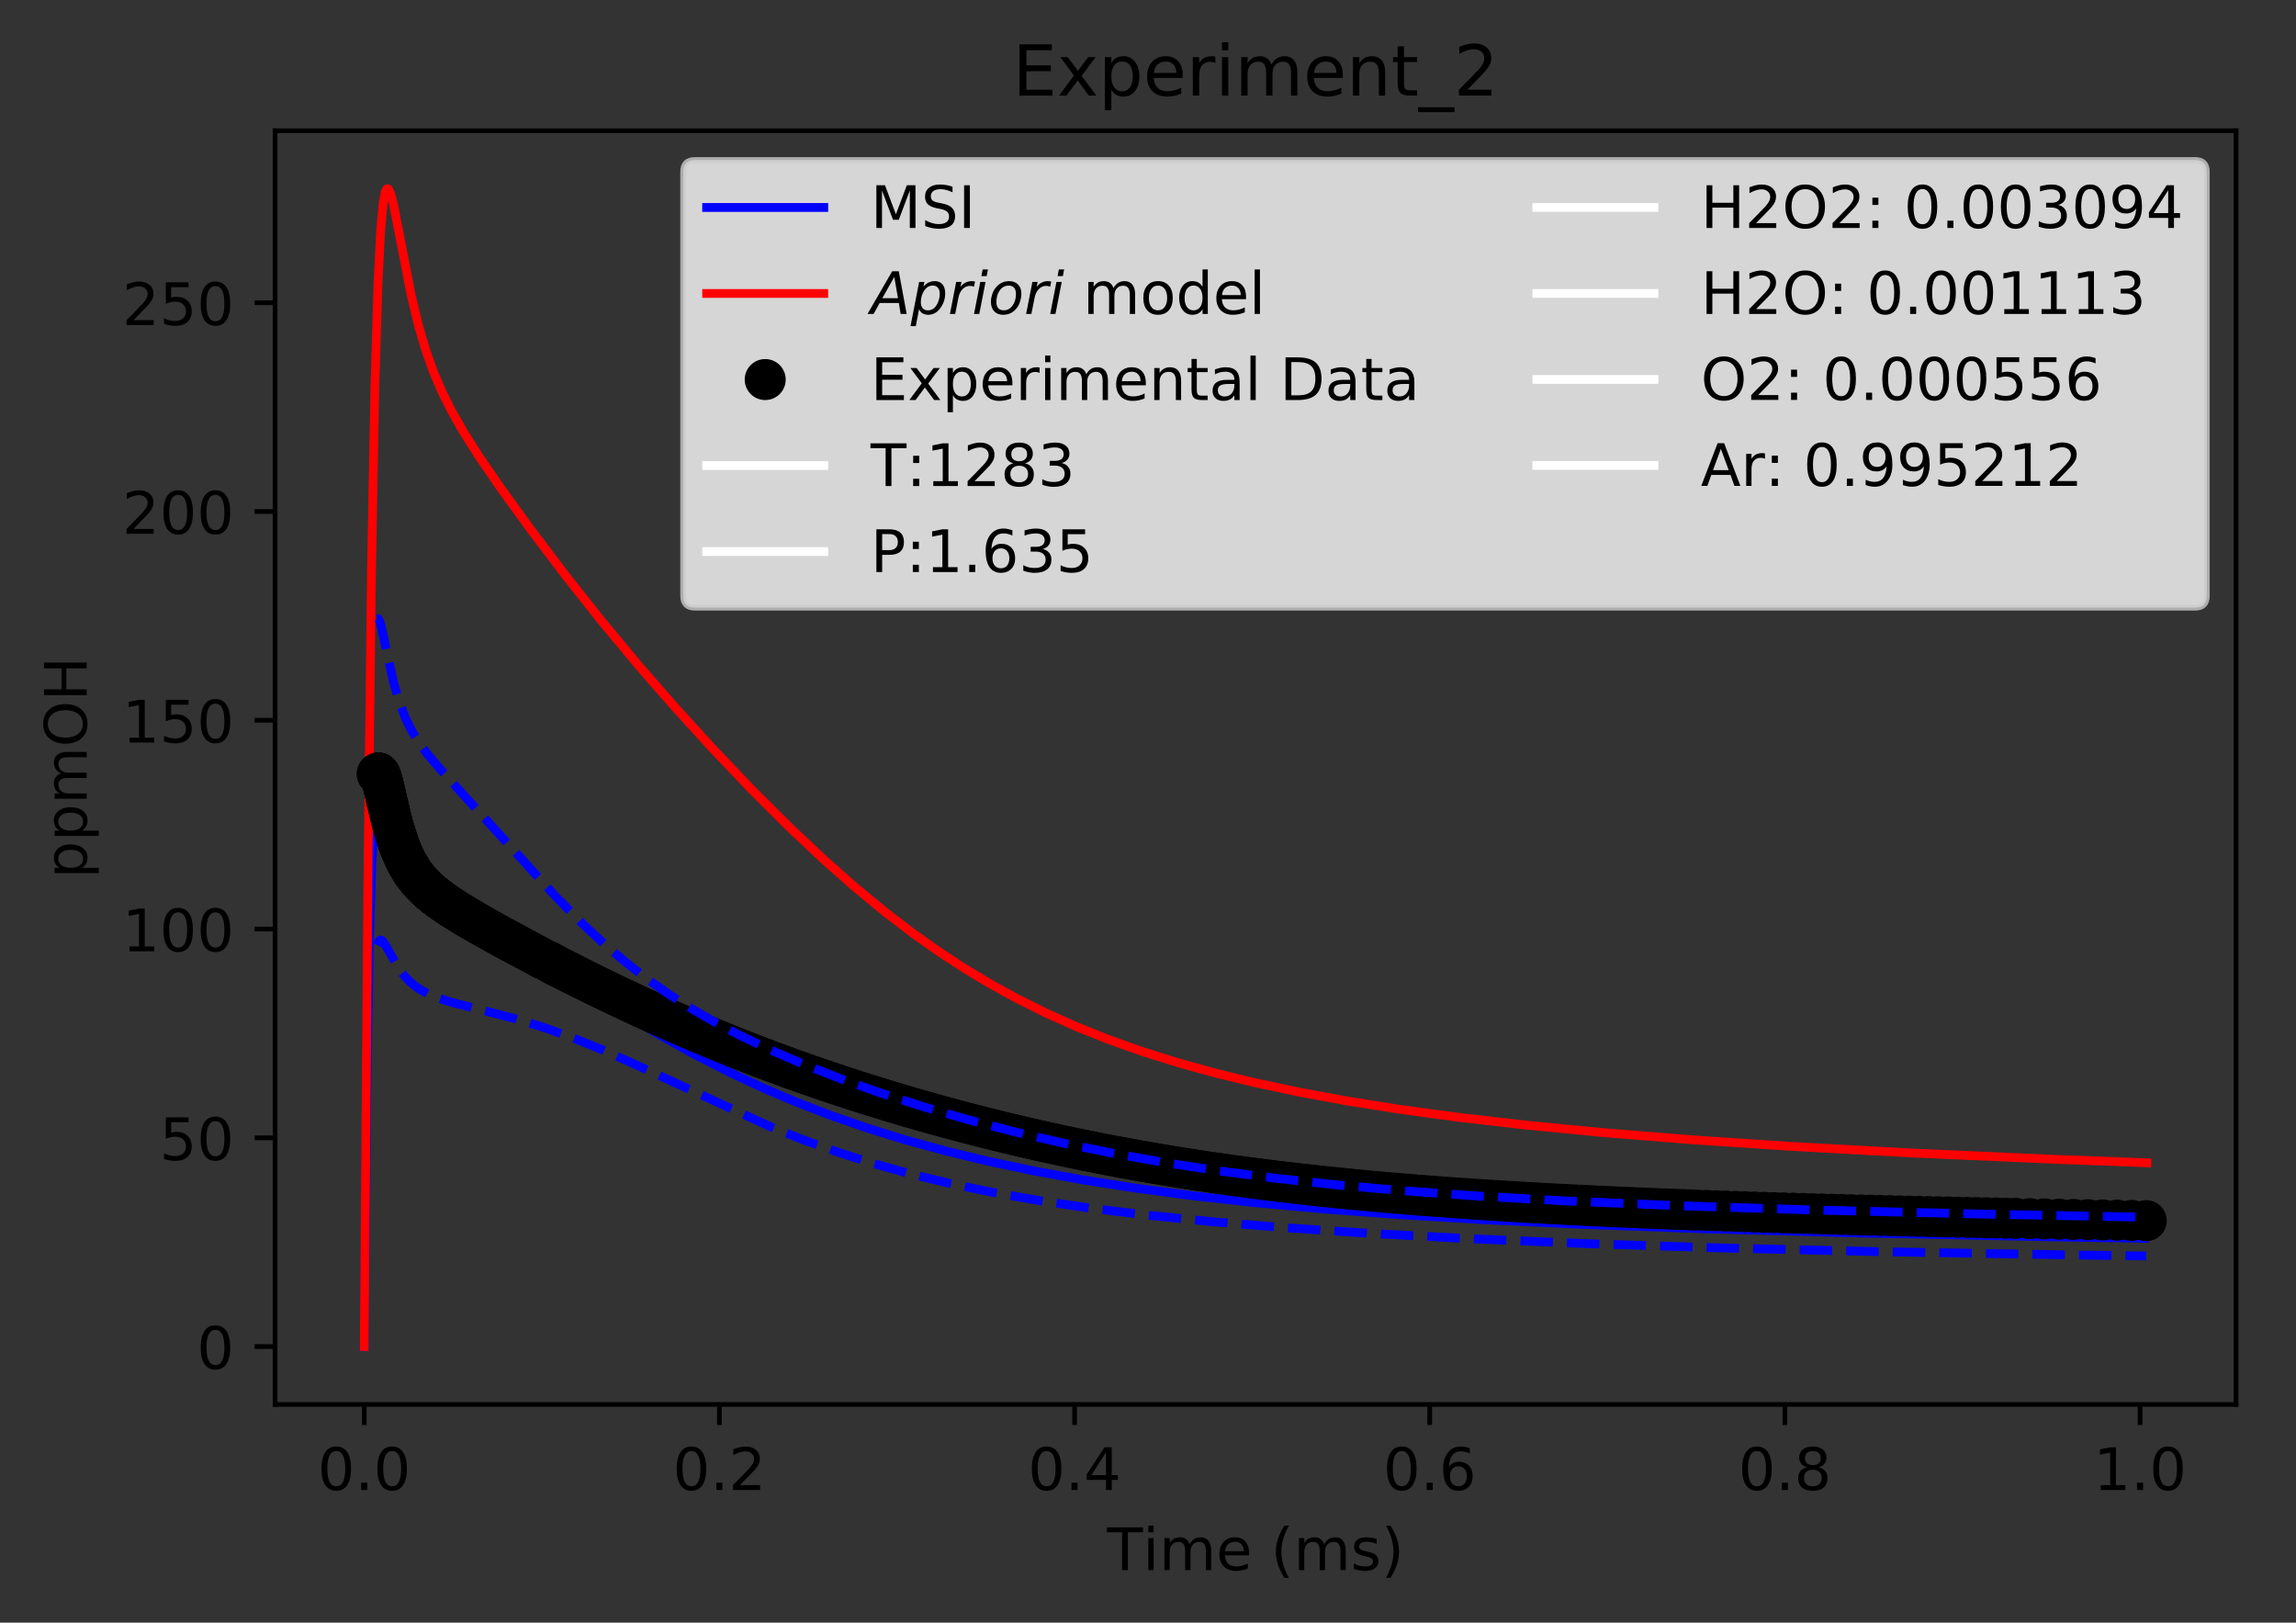 <?xml version="1.0" encoding="utf-8" standalone="no"?>
<!DOCTYPE svg PUBLIC "-//W3C//DTD SVG 1.1//EN"
  "http://www.w3.org/Graphics/SVG/1.1/DTD/svg11.dtd">
<!-- Created with matplotlib (http://matplotlib.org/) -->
<svg height="277pt" version="1.1" viewBox="0 0 392 277" width="392pt" xmlns="http://www.w3.org/2000/svg" xmlns:xlink="http://www.w3.org/1999/xlink">
 <rect x="0" y="0" width="392" height="277" fill="#333333" stroke="none"/>
 <defs>
  <style type="text/css">
*{stroke-linecap:butt;stroke-linejoin:round;}
  </style>
 </defs>
 <g id="figure_1">
  <g id="patch_1">
   <path d="M 0 277.314 
L 392.466 277.314 
L 392.466 0 
L 0 0 
z
" style="fill:none;"/>
  </g>
  <g id="axes_1">
   <g id="patch_2">
    <path d="M 46.966 239.758 
L 381.766 239.758 
L 381.766 22.318 
L 46.966 22.318 
z
" style="fill:none;"/>
   </g>
   <g id="matplotlib.axis_1">
    <g id="xtick_1">
     <g id="line2d_1">
      <defs>
       <path d="M 0 0 
L 0 3.5 
" id="m11195c0b9f" style="stroke:#000000;stroke-width:0.8;"/>
      </defs>
      <g>
       <use style="stroke:#000000;stroke-width:0.8;" x="62.184" xlink:href="#m11195c0b9f" y="239.758"/>
      </g>
     </g>
     <g id="text_1">
      <!-- 0.0 -->
      <defs>
       <path d="M 31.781 66.406 
Q 24.172 66.406 20.328 58.906 
Q 16.5 51.422 16.5 36.375 
Q 16.5 21.391 20.328 13.891 
Q 24.172 6.391 31.781 6.391 
Q 39.453 6.391 43.281 13.891 
Q 47.125 21.391 47.125 36.375 
Q 47.125 51.422 43.281 58.906 
Q 39.453 66.406 31.781 66.406 
z
M 31.781 74.219 
Q 44.047 74.219 50.516 64.516 
Q 56.984 54.828 56.984 36.375 
Q 56.984 17.969 50.516 8.266 
Q 44.047 -1.422 31.781 -1.422 
Q 19.531 -1.422 13.062 8.266 
Q 6.594 17.969 6.594 36.375 
Q 6.594 54.828 13.062 64.516 
Q 19.531 74.219 31.781 74.219 
z
" id="DejaVuSans-30"/>
       <path d="M 10.688 12.406 
L 21 12.406 
L 21 0 
L 10.688 0 
z
" id="DejaVuSans-2e"/>
      </defs>
      <g transform="translate(54.232 254.357)scale(0.1 -0.1)">
       <use xlink:href="#DejaVuSans-30"/>
       <use x="63.623" xlink:href="#DejaVuSans-2e"/>
       <use x="95.41" xlink:href="#DejaVuSans-30"/>
      </g>
     </g>
    </g>
    <g id="xtick_2">
     <g id="line2d_2">
      <g>
       <use style="stroke:#000000;stroke-width:0.8;" x="122.823" xlink:href="#m11195c0b9f" y="239.758"/>
      </g>
     </g>
     <g id="text_2">
      <!-- 0.2 -->
      <defs>
       <path d="M 19.188 8.297 
L 53.609 8.297 
L 53.609 0 
L 7.328 0 
L 7.328 8.297 
Q 12.938 14.109 22.625 23.891 
Q 32.328 33.688 34.812 36.531 
Q 39.547 41.844 41.422 45.531 
Q 43.312 49.219 43.312 52.781 
Q 43.312 58.594 39.234 62.25 
Q 35.156 65.922 28.609 65.922 
Q 23.969 65.922 18.812 64.312 
Q 13.672 62.703 7.812 59.422 
L 7.812 69.391 
Q 13.766 71.781 18.938 73 
Q 24.125 74.219 28.422 74.219 
Q 39.75 74.219 46.484 68.547 
Q 53.219 62.891 53.219 53.422 
Q 53.219 48.922 51.531 44.891 
Q 49.859 40.875 45.406 35.406 
Q 44.188 33.984 37.641 27.219 
Q 31.109 20.453 19.188 8.297 
z
" id="DejaVuSans-32"/>
      </defs>
      <g transform="translate(114.871 254.357)scale(0.1 -0.1)">
       <use xlink:href="#DejaVuSans-30"/>
       <use x="63.623" xlink:href="#DejaVuSans-2e"/>
       <use x="95.41" xlink:href="#DejaVuSans-32"/>
      </g>
     </g>
    </g>
    <g id="xtick_3">
     <g id="line2d_3">
      <g>
       <use style="stroke:#000000;stroke-width:0.8;" x="183.462" xlink:href="#m11195c0b9f" y="239.758"/>
      </g>
     </g>
     <g id="text_3">
      <!-- 0.4 -->
      <defs>
       <path d="M 37.797 64.312 
L 12.891 25.391 
L 37.797 25.391 
z
M 35.203 72.906 
L 47.609 72.906 
L 47.609 25.391 
L 58.016 25.391 
L 58.016 17.188 
L 47.609 17.188 
L 47.609 0 
L 37.797 0 
L 37.797 17.188 
L 4.891 17.188 
L 4.891 26.703 
z
" id="DejaVuSans-34"/>
      </defs>
      <g transform="translate(175.51 254.357)scale(0.1 -0.1)">
       <use xlink:href="#DejaVuSans-30"/>
       <use x="63.623" xlink:href="#DejaVuSans-2e"/>
       <use x="95.41" xlink:href="#DejaVuSans-34"/>
      </g>
     </g>
    </g>
    <g id="xtick_4">
     <g id="line2d_4">
      <g>
       <use style="stroke:#000000;stroke-width:0.8;" x="244.101" xlink:href="#m11195c0b9f" y="239.758"/>
      </g>
     </g>
     <g id="text_4">
      <!-- 0.6 -->
      <defs>
       <path d="M 33.016 40.375 
Q 26.375 40.375 22.484 35.828 
Q 18.609 31.297 18.609 23.391 
Q 18.609 15.531 22.484 10.953 
Q 26.375 6.391 33.016 6.391 
Q 39.656 6.391 43.531 10.953 
Q 47.406 15.531 47.406 23.391 
Q 47.406 31.297 43.531 35.828 
Q 39.656 40.375 33.016 40.375 
z
M 52.594 71.297 
L 52.594 62.312 
Q 48.875 64.062 45.094 64.984 
Q 41.312 65.922 37.594 65.922 
Q 27.828 65.922 22.672 59.328 
Q 17.531 52.734 16.797 39.406 
Q 19.672 43.656 24.016 45.922 
Q 28.375 48.188 33.594 48.188 
Q 44.578 48.188 50.953 41.516 
Q 57.328 34.859 57.328 23.391 
Q 57.328 12.156 50.688 5.359 
Q 44.047 -1.422 33.016 -1.422 
Q 20.359 -1.422 13.672 8.266 
Q 6.984 17.969 6.984 36.375 
Q 6.984 53.656 15.188 63.938 
Q 23.391 74.219 37.203 74.219 
Q 40.922 74.219 44.703 73.484 
Q 48.484 72.75 52.594 71.297 
z
" id="DejaVuSans-36"/>
      </defs>
      <g transform="translate(236.149 254.357)scale(0.1 -0.1)">
       <use xlink:href="#DejaVuSans-30"/>
       <use x="63.623" xlink:href="#DejaVuSans-2e"/>
       <use x="95.41" xlink:href="#DejaVuSans-36"/>
      </g>
     </g>
    </g>
    <g id="xtick_5">
     <g id="line2d_5">
      <g>
       <use style="stroke:#000000;stroke-width:0.8;" x="304.74" xlink:href="#m11195c0b9f" y="239.758"/>
      </g>
     </g>
     <g id="text_5">
      <!-- 0.8 -->
      <defs>
       <path d="M 31.781 34.625 
Q 24.75 34.625 20.719 30.859 
Q 16.703 27.094 16.703 20.516 
Q 16.703 13.922 20.719 10.156 
Q 24.75 6.391 31.781 6.391 
Q 38.812 6.391 42.859 10.172 
Q 46.922 13.969 46.922 20.516 
Q 46.922 27.094 42.891 30.859 
Q 38.875 34.625 31.781 34.625 
z
M 21.922 38.812 
Q 15.578 40.375 12.031 44.719 
Q 8.5 49.078 8.5 55.328 
Q 8.5 64.062 14.719 69.141 
Q 20.953 74.219 31.781 74.219 
Q 42.672 74.219 48.875 69.141 
Q 55.078 64.062 55.078 55.328 
Q 55.078 49.078 51.531 44.719 
Q 48 40.375 41.703 38.812 
Q 48.828 37.156 52.797 32.312 
Q 56.781 27.484 56.781 20.516 
Q 56.781 9.906 50.312 4.234 
Q 43.844 -1.422 31.781 -1.422 
Q 19.734 -1.422 13.25 4.234 
Q 6.781 9.906 6.781 20.516 
Q 6.781 27.484 10.781 32.312 
Q 14.797 37.156 21.922 38.812 
z
M 18.312 54.391 
Q 18.312 48.734 21.844 45.562 
Q 25.391 42.391 31.781 42.391 
Q 38.141 42.391 41.719 45.562 
Q 45.312 48.734 45.312 54.391 
Q 45.312 60.062 41.719 63.234 
Q 38.141 66.406 31.781 66.406 
Q 25.391 66.406 21.844 63.234 
Q 18.312 60.062 18.312 54.391 
z
" id="DejaVuSans-38"/>
      </defs>
      <g transform="translate(296.788 254.357)scale(0.1 -0.1)">
       <use xlink:href="#DejaVuSans-30"/>
       <use x="63.623" xlink:href="#DejaVuSans-2e"/>
       <use x="95.41" xlink:href="#DejaVuSans-38"/>
      </g>
     </g>
    </g>
    <g id="xtick_6">
     <g id="line2d_6">
      <g>
       <use style="stroke:#000000;stroke-width:0.8;" x="365.379" xlink:href="#m11195c0b9f" y="239.758"/>
      </g>
     </g>
     <g id="text_6">
      <!-- 1.0 -->
      <defs>
       <path d="M 12.406 8.297 
L 28.516 8.297 
L 28.516 63.922 
L 10.984 60.406 
L 10.984 69.391 
L 28.422 72.906 
L 38.281 72.906 
L 38.281 8.297 
L 54.391 8.297 
L 54.391 0 
L 12.406 0 
z
" id="DejaVuSans-31"/>
      </defs>
      <g transform="translate(357.427 254.357)scale(0.1 -0.1)">
       <use xlink:href="#DejaVuSans-31"/>
       <use x="63.623" xlink:href="#DejaVuSans-2e"/>
       <use x="95.41" xlink:href="#DejaVuSans-30"/>
      </g>
     </g>
    </g>
    <g id="text_7">
     <!-- Time (ms) -->
     <defs>
      <path d="M -0.297 72.906 
L 61.375 72.906 
L 61.375 64.594 
L 35.5 64.594 
L 35.5 0 
L 25.594 0 
L 25.594 64.594 
L -0.297 64.594 
z
" id="DejaVuSans-54"/>
      <path d="M 9.422 54.688 
L 18.406 54.688 
L 18.406 0 
L 9.422 0 
z
M 9.422 75.984 
L 18.406 75.984 
L 18.406 64.594 
L 9.422 64.594 
z
" id="DejaVuSans-69"/>
      <path d="M 52 44.188 
Q 55.375 50.25 60.062 53.125 
Q 64.75 56 71.094 56 
Q 79.641 56 84.281 50.016 
Q 88.922 44.047 88.922 33.016 
L 88.922 0 
L 79.891 0 
L 79.891 32.719 
Q 79.891 40.578 77.094 44.375 
Q 74.312 48.188 68.609 48.188 
Q 61.625 48.188 57.562 43.547 
Q 53.516 38.922 53.516 30.906 
L 53.516 0 
L 44.484 0 
L 44.484 32.719 
Q 44.484 40.625 41.703 44.406 
Q 38.922 48.188 33.109 48.188 
Q 26.219 48.188 22.156 43.531 
Q 18.109 38.875 18.109 30.906 
L 18.109 0 
L 9.078 0 
L 9.078 54.688 
L 18.109 54.688 
L 18.109 46.188 
Q 21.188 51.219 25.484 53.609 
Q 29.781 56 35.688 56 
Q 41.656 56 45.828 52.969 
Q 50 49.953 52 44.188 
z
" id="DejaVuSans-6d"/>
      <path d="M 56.203 29.594 
L 56.203 25.203 
L 14.891 25.203 
Q 15.484 15.922 20.484 11.062 
Q 25.484 6.203 34.422 6.203 
Q 39.594 6.203 44.453 7.469 
Q 49.312 8.734 54.109 11.281 
L 54.109 2.781 
Q 49.266 0.734 44.188 -0.344 
Q 39.109 -1.422 33.891 -1.422 
Q 20.797 -1.422 13.156 6.188 
Q 5.516 13.812 5.516 26.812 
Q 5.516 40.234 12.766 48.109 
Q 20.016 56 32.328 56 
Q 43.359 56 49.781 48.891 
Q 56.203 41.797 56.203 29.594 
z
M 47.219 32.234 
Q 47.125 39.594 43.094 43.984 
Q 39.062 48.391 32.422 48.391 
Q 24.906 48.391 20.391 44.141 
Q 15.875 39.891 15.188 32.172 
z
" id="DejaVuSans-65"/>
      <path id="DejaVuSans-20"/>
      <path d="M 31 75.875 
Q 24.469 64.656 21.281 53.656 
Q 18.109 42.672 18.109 31.391 
Q 18.109 20.125 21.312 9.062 
Q 24.516 -2 31 -13.188 
L 23.188 -13.188 
Q 15.875 -1.703 12.234 9.375 
Q 8.594 20.453 8.594 31.391 
Q 8.594 42.281 12.203 53.312 
Q 15.828 64.359 23.188 75.875 
z
" id="DejaVuSans-28"/>
      <path d="M 44.281 53.078 
L 44.281 44.578 
Q 40.484 46.531 36.375 47.5 
Q 32.281 48.484 27.875 48.484 
Q 21.188 48.484 17.844 46.438 
Q 14.5 44.391 14.5 40.281 
Q 14.5 37.156 16.891 35.375 
Q 19.281 33.594 26.516 31.984 
L 29.594 31.297 
Q 39.156 29.25 43.188 25.516 
Q 47.219 21.781 47.219 15.094 
Q 47.219 7.469 41.188 3.016 
Q 35.156 -1.422 24.609 -1.422 
Q 20.219 -1.422 15.453 -0.562 
Q 10.688 0.297 5.422 2 
L 5.422 11.281 
Q 10.406 8.688 15.234 7.391 
Q 20.062 6.109 24.812 6.109 
Q 31.156 6.109 34.562 8.281 
Q 37.984 10.453 37.984 14.406 
Q 37.984 18.062 35.516 20.016 
Q 33.062 21.969 24.703 23.781 
L 21.578 24.516 
Q 13.234 26.266 9.516 29.906 
Q 5.812 33.547 5.812 39.891 
Q 5.812 47.609 11.281 51.797 
Q 16.75 56 26.812 56 
Q 31.781 56 36.172 55.266 
Q 40.578 54.547 44.281 53.078 
z
" id="DejaVuSans-73"/>
      <path d="M 8.016 75.875 
L 15.828 75.875 
Q 23.141 64.359 26.781 53.312 
Q 30.422 42.281 30.422 31.391 
Q 30.422 20.453 26.781 9.375 
Q 23.141 -1.703 15.828 -13.188 
L 8.016 -13.188 
Q 14.5 -2 17.703 9.062 
Q 20.906 20.125 20.906 31.391 
Q 20.906 42.672 17.703 53.656 
Q 14.5 64.656 8.016 75.875 
z
" id="DejaVuSans-29"/>
     </defs>
     <g transform="translate(189.012 268.035)scale(0.1 -0.1)">
      <use xlink:href="#DejaVuSans-54"/>
      <use x="61.037" xlink:href="#DejaVuSans-69"/>
      <use x="88.82" xlink:href="#DejaVuSans-6d"/>
      <use x="186.232" xlink:href="#DejaVuSans-65"/>
      <use x="247.756" xlink:href="#DejaVuSans-20"/>
      <use x="279.543" xlink:href="#DejaVuSans-28"/>
      <use x="318.557" xlink:href="#DejaVuSans-6d"/>
      <use x="415.969" xlink:href="#DejaVuSans-73"/>
      <use x="468.068" xlink:href="#DejaVuSans-29"/>
     </g>
    </g>
   </g>
   <g id="matplotlib.axis_2">
    <g id="ytick_1">
     <g id="line2d_7">
      <defs>
       <path d="M 0 0 
L -3.5 0 
" id="m1b4455336a" style="stroke:#000000;stroke-width:0.8;"/>
      </defs>
      <g>
       <use style="stroke:#000000;stroke-width:0.8;" x="46.966" xlink:href="#m1b4455336a" y="229.874"/>
      </g>
     </g>
     <g id="text_8">
      <!-- 0 -->
      <g transform="translate(33.603 233.674)scale(0.1 -0.1)">
       <use xlink:href="#DejaVuSans-30"/>
      </g>
     </g>
    </g>
    <g id="ytick_2">
     <g id="line2d_8">
      <g>
       <use style="stroke:#000000;stroke-width:0.8;" x="46.966" xlink:href="#m1b4455336a" y="194.236"/>
      </g>
     </g>
     <g id="text_9">
      <!-- 50 -->
      <defs>
       <path d="M 10.797 72.906 
L 49.516 72.906 
L 49.516 64.594 
L 19.828 64.594 
L 19.828 46.734 
Q 21.969 47.469 24.109 47.828 
Q 26.266 48.188 28.422 48.188 
Q 40.625 48.188 47.75 41.5 
Q 54.891 34.812 54.891 23.391 
Q 54.891 11.625 47.562 5.094 
Q 40.234 -1.422 26.906 -1.422 
Q 22.312 -1.422 17.547 -0.641 
Q 12.797 0.141 7.719 1.703 
L 7.719 11.625 
Q 12.109 9.234 16.797 8.062 
Q 21.484 6.891 26.703 6.891 
Q 35.156 6.891 40.078 11.328 
Q 45.016 15.766 45.016 23.391 
Q 45.016 31 40.078 35.438 
Q 35.156 39.891 26.703 39.891 
Q 22.75 39.891 18.812 39.016 
Q 14.891 38.141 10.797 36.281 
z
" id="DejaVuSans-35"/>
      </defs>
      <g transform="translate(27.241 198.035)scale(0.1 -0.1)">
       <use xlink:href="#DejaVuSans-35"/>
       <use x="63.623" xlink:href="#DejaVuSans-30"/>
      </g>
     </g>
    </g>
    <g id="ytick_3">
     <g id="line2d_9">
      <g>
       <use style="stroke:#000000;stroke-width:0.8;" x="46.966" xlink:href="#m1b4455336a" y="158.598"/>
      </g>
     </g>
     <g id="text_10">
      <!-- 100 -->
      <g transform="translate(20.878 162.397)scale(0.1 -0.1)">
       <use xlink:href="#DejaVuSans-31"/>
       <use x="63.623" xlink:href="#DejaVuSans-30"/>
       <use x="127.246" xlink:href="#DejaVuSans-30"/>
      </g>
     </g>
    </g>
    <g id="ytick_4">
     <g id="line2d_10">
      <g>
       <use style="stroke:#000000;stroke-width:0.8;" x="46.966" xlink:href="#m1b4455336a" y="122.96"/>
      </g>
     </g>
     <g id="text_11">
      <!-- 150 -->
      <g transform="translate(20.878 126.759)scale(0.1 -0.1)">
       <use xlink:href="#DejaVuSans-31"/>
       <use x="63.623" xlink:href="#DejaVuSans-35"/>
       <use x="127.246" xlink:href="#DejaVuSans-30"/>
      </g>
     </g>
    </g>
    <g id="ytick_5">
     <g id="line2d_11">
      <g>
       <use style="stroke:#000000;stroke-width:0.8;" x="46.966" xlink:href="#m1b4455336a" y="87.322"/>
      </g>
     </g>
     <g id="text_12">
      <!-- 200 -->
      <g transform="translate(20.878 91.121)scale(0.1 -0.1)">
       <use xlink:href="#DejaVuSans-32"/>
       <use x="63.623" xlink:href="#DejaVuSans-30"/>
       <use x="127.246" xlink:href="#DejaVuSans-30"/>
      </g>
     </g>
    </g>
    <g id="ytick_6">
     <g id="line2d_12">
      <g>
       <use style="stroke:#000000;stroke-width:0.8;" x="46.966" xlink:href="#m1b4455336a" y="51.683"/>
      </g>
     </g>
     <g id="text_13">
      <!-- 250 -->
      <g transform="translate(20.878 55.483)scale(0.1 -0.1)">
       <use xlink:href="#DejaVuSans-32"/>
       <use x="63.623" xlink:href="#DejaVuSans-35"/>
       <use x="127.246" xlink:href="#DejaVuSans-30"/>
      </g>
     </g>
    </g>
    <g id="text_14">
     <!-- ppmOH -->
     <defs>
      <path d="M 18.109 8.203 
L 18.109 -20.797 
L 9.078 -20.797 
L 9.078 54.688 
L 18.109 54.688 
L 18.109 46.391 
Q 20.953 51.266 25.266 53.625 
Q 29.594 56 35.594 56 
Q 45.562 56 51.781 48.094 
Q 58.016 40.188 58.016 27.297 
Q 58.016 14.406 51.781 6.484 
Q 45.562 -1.422 35.594 -1.422 
Q 29.594 -1.422 25.266 0.953 
Q 20.953 3.328 18.109 8.203 
z
M 48.688 27.297 
Q 48.688 37.203 44.609 42.844 
Q 40.531 48.484 33.406 48.484 
Q 26.266 48.484 22.188 42.844 
Q 18.109 37.203 18.109 27.297 
Q 18.109 17.391 22.188 11.75 
Q 26.266 6.109 33.406 6.109 
Q 40.531 6.109 44.609 11.75 
Q 48.688 17.391 48.688 27.297 
z
" id="DejaVuSans-70"/>
      <path d="M 39.406 66.219 
Q 28.656 66.219 22.328 58.203 
Q 16.016 50.203 16.016 36.375 
Q 16.016 22.609 22.328 14.594 
Q 28.656 6.594 39.406 6.594 
Q 50.141 6.594 56.422 14.594 
Q 62.703 22.609 62.703 36.375 
Q 62.703 50.203 56.422 58.203 
Q 50.141 66.219 39.406 66.219 
z
M 39.406 74.219 
Q 54.734 74.219 63.906 63.938 
Q 73.094 53.656 73.094 36.375 
Q 73.094 19.141 63.906 8.859 
Q 54.734 -1.422 39.406 -1.422 
Q 24.031 -1.422 14.812 8.828 
Q 5.609 19.094 5.609 36.375 
Q 5.609 53.656 14.812 63.938 
Q 24.031 74.219 39.406 74.219 
z
" id="DejaVuSans-4f"/>
      <path d="M 9.812 72.906 
L 19.672 72.906 
L 19.672 43.016 
L 55.516 43.016 
L 55.516 72.906 
L 65.375 72.906 
L 65.375 0 
L 55.516 0 
L 55.516 34.719 
L 19.672 34.719 
L 19.672 0 
L 9.812 0 
z
" id="DejaVuSans-48"/>
     </defs>
     <g transform="translate(14.798 149.953)rotate(-90)scale(0.1 -0.1)">
      <use xlink:href="#DejaVuSans-70"/>
      <use x="63.477" xlink:href="#DejaVuSans-70"/>
      <use x="126.953" xlink:href="#DejaVuSans-6d"/>
      <use x="224.365" xlink:href="#DejaVuSans-4f"/>
      <use x="303.076" xlink:href="#DejaVuSans-48"/>
     </g>
    </g>
   </g>
   <g id="line2d_13">
    <path clip-path="url(#pdb3ddda00a)" d="M 62.184 229.874 
L 62.632 184.979 
L 63.072 160.085 
L 63.501 146.971 
L 63.884 140.925 
L 64.216 138.345 
L 64.533 137.336 
L 64.743 137.182 
L 64.954 137.31 
L 65.271 137.855 
L 65.85 139.419 
L 67.706 144.656 
L 68.703 146.736 
L 69.782 148.47 
L 70.982 149.956 
L 72.244 151.191 
L 73.886 152.496 
L 76.258 154.071 
L 81.447 157.161 
L 88.152 161.266 
L 97.925 167.584 
L 106.419 172.983 
L 112.894 176.845 
L 118.648 180.036 
L 124.792 183.17 
L 130.538 185.845 
L 136.188 188.241 
L 141.837 190.416 
L 148.193 192.62 
L 154.548 194.588 
L 161.61 196.527 
L 168.672 198.234 
L 176.44 199.877 
L 184.914 201.427 
L 194.095 202.863 
L 203.981 204.169 
L 214.247 205.308 
L 225.956 206.384 
L 238.73 207.341 
L 253.633 208.235 
L 270.673 209.036 
L 291.45 209.785 
L 317.022 210.476 
L 349.21 211.12 
L 366.122 211.392 
L 366.122 211.392 
" style="fill:none;stroke:#0000ff;stroke-linecap:square;stroke-width:1.5;"/>
   </g>
   <g id="line2d_14">
    <path clip-path="url(#pdb3ddda00a)" d="M 62.184 229.874 
L 62.804 150.576 
L 63.423 97.688 
L 64 66.165 
L 64.536 48.287 
L 64.99 39.36 
L 65.425 34.634 
L 65.797 32.717 
L 66.046 32.246 
L 66.232 32.221 
L 66.418 32.428 
L 66.729 33.177 
L 67.226 35.109 
L 68.1 39.58 
L 70.177 50.296 
L 71.453 55.591 
L 72.733 59.918 
L 74.012 63.49 
L 75.365 66.68 
L 77.078 70.134 
L 79.158 73.786 
L 81.686 77.777 
L 85.229 82.956 
L 90.594 90.371 
L 96.647 98.363 
L 102.846 106.179 
L 109.046 113.628 
L 115.246 120.74 
L 121.859 127.993 
L 128.472 134.921 
L 134.878 141.305 
L 140.693 146.78 
L 145.912 151.397 
L 151.131 155.705 
L 155.605 159.134 
L 160.078 162.314 
L 164.552 165.247 
L 169.026 167.939 
L 173.499 170.4 
L 178.718 172.998 
L 183.937 175.328 
L 189.156 177.415 
L 195.121 179.536 
L 201.086 181.41 
L 207.796 183.265 
L 214.141 184.807 
L 222.024 186.481 
L 229.906 187.932 
L 238.915 189.365 
L 249.05 190.745 
L 260.322 192.048 
L 273.849 193.361 
L 289.068 194.587 
L 306.074 195.719 
L 326.493 196.834 
L 350.952 197.917 
L 366.547 198.501 
L 366.547 198.501 
" style="fill:none;stroke:#ff0000;stroke-linecap:square;stroke-width:1.5;"/>
   </g>
   <g id="line2d_15">
    <defs>
     <path d="M 0 3 
C 0.796 3 1.559 2.684 2.121 2.121 
C 2.684 1.559 3 0.796 3 0 
C 3 -0.796 2.684 -1.559 2.121 -2.121 
C 1.559 -2.684 0.796 -3 0 -3 
C -0.796 -3 -1.559 -2.684 -2.121 -2.121 
C -2.684 -1.559 -3 -0.796 -3 0 
C -3 0.796 -2.684 1.559 -2.121 2.121 
C -1.559 2.684 -0.796 3 0 3 
z
" id="m0f5fb5e4ab" style="stroke:#000000;"/>
    </defs>
    <g clip-path="url(#pdb3ddda00a)">
     <use style="stroke:#000000;" x="64.403" xlink:href="#m0f5fb5e4ab" y="132.162"/>
     <use style="stroke:#000000;" x="64.443" xlink:href="#m0f5fb5e4ab" y="132.084"/>
     <use style="stroke:#000000;" x="64.485" xlink:href="#m0f5fb5e4ab" y="132.026"/>
     <use style="stroke:#000000;" x="64.528" xlink:href="#m0f5fb5e4ab" y="131.987"/>
     <use style="stroke:#000000;" x="64.567" xlink:href="#m0f5fb5e4ab" y="131.966"/>
     <use style="stroke:#000000;" x="64.609" xlink:href="#m0f5fb5e4ab" y="131.961"/>
     <use style="stroke:#000000;" x="64.652" xlink:href="#m0f5fb5e4ab" y="131.971"/>
     <use style="stroke:#000000;" x="64.691" xlink:href="#m0f5fb5e4ab" y="131.995"/>
     <use style="stroke:#000000;" x="64.734" xlink:href="#m0f5fb5e4ab" y="132.033"/>
     <use style="stroke:#000000;" x="64.776" xlink:href="#m0f5fb5e4ab" y="132.084"/>
     <use style="stroke:#000000;" x="64.816" xlink:href="#m0f5fb5e4ab" y="132.146"/>
     <use style="stroke:#000000;" x="64.858" xlink:href="#m0f5fb5e4ab" y="132.219"/>
     <use style="stroke:#000000;" x="64.897" xlink:href="#m0f5fb5e4ab" y="132.303"/>
     <use style="stroke:#000000;" x="64.94" xlink:href="#m0f5fb5e4ab" y="132.396"/>
     <use style="stroke:#000000;" x="64.982" xlink:href="#m0f5fb5e4ab" y="132.498"/>
     <use style="stroke:#000000;" x="65.022" xlink:href="#m0f5fb5e4ab" y="132.608"/>
     <use style="stroke:#000000;" x="65.064" xlink:href="#m0f5fb5e4ab" y="132.725"/>
     <use style="stroke:#000000;" x="65.107" xlink:href="#m0f5fb5e4ab" y="132.85"/>
     <use style="stroke:#000000;" x="65.146" xlink:href="#m0f5fb5e4ab" y="132.981"/>
     <use style="stroke:#000000;" x="65.188" xlink:href="#m0f5fb5e4ab" y="133.118"/>
     <use style="stroke:#000000;" x="65.216" xlink:href="#m0f5fb5e4ab" y="133.26"/>
     <use style="stroke:#000000;" x="65.276" xlink:href="#m0f5fb5e4ab" y="133.408"/>
     <use style="stroke:#000000;" x="65.307" xlink:href="#m0f5fb5e4ab" y="133.559"/>
     <use style="stroke:#000000;" x="65.367" xlink:href="#m0f5fb5e4ab" y="133.715"/>
     <use style="stroke:#000000;" x="65.398" xlink:href="#m0f5fb5e4ab" y="133.874"/>
     <use style="stroke:#000000;" x="65.428" xlink:href="#m0f5fb5e4ab" y="134.037"/>
     <use style="stroke:#000000;" x="65.489" xlink:href="#m0f5fb5e4ab" y="134.203"/>
     <use style="stroke:#000000;" x="65.519" xlink:href="#m0f5fb5e4ab" y="134.371"/>
     <use style="stroke:#000000;" x="65.549" xlink:href="#m0f5fb5e4ab" y="134.542"/>
     <use style="stroke:#000000;" x="65.61" xlink:href="#m0f5fb5e4ab" y="134.715"/>
     <use style="stroke:#000000;" x="65.64" xlink:href="#m0f5fb5e4ab" y="134.89"/>
     <use style="stroke:#000000;" x="65.671" xlink:href="#m0f5fb5e4ab" y="135.066"/>
     <use style="stroke:#000000;" x="65.731" xlink:href="#m0f5fb5e4ab" y="135.244"/>
     <use style="stroke:#000000;" x="65.762" xlink:href="#m0f5fb5e4ab" y="135.422"/>
     <use style="stroke:#000000;" x="65.822" xlink:href="#m0f5fb5e4ab" y="135.692"/>
     <use style="stroke:#000000;" x="65.883" xlink:href="#m0f5fb5e4ab" y="135.963"/>
     <use style="stroke:#000000;" x="65.943" xlink:href="#m0f5fb5e4ab" y="136.235"/>
     <use style="stroke:#000000;" x="66.004" xlink:href="#m0f5fb5e4ab" y="136.507"/>
     <use style="stroke:#000000;" x="66.065" xlink:href="#m0f5fb5e4ab" y="136.778"/>
     <use style="stroke:#000000;" x="66.125" xlink:href="#m0f5fb5e4ab" y="137.049"/>
     <use style="stroke:#000000;" x="66.216" xlink:href="#m0f5fb5e4ab" y="137.318"/>
     <use style="stroke:#000000;" x="66.277" xlink:href="#m0f5fb5e4ab" y="137.586"/>
     <use style="stroke:#000000;" x="66.338" xlink:href="#m0f5fb5e4ab" y="137.853"/>
     <use style="stroke:#000000;" x="66.398" xlink:href="#m0f5fb5e4ab" y="138.117"/>
     <use style="stroke:#000000;" x="66.459" xlink:href="#m0f5fb5e4ab" y="138.378"/>
     <use style="stroke:#000000;" x="66.519" xlink:href="#m0f5fb5e4ab" y="138.637"/>
     <use style="stroke:#000000;" x="66.58" xlink:href="#m0f5fb5e4ab" y="138.894"/>
     <use style="stroke:#000000;" x="66.641" xlink:href="#m0f5fb5e4ab" y="139.147"/>
     <use style="stroke:#000000;" x="66.701" xlink:href="#m0f5fb5e4ab" y="139.398"/>
     <use style="stroke:#000000;" x="66.762" xlink:href="#m0f5fb5e4ab" y="139.644"/>
     <use style="stroke:#000000;" x="66.823" xlink:href="#m0f5fb5e4ab" y="139.888"/>
     <use style="stroke:#000000;" x="66.883" xlink:href="#m0f5fb5e4ab" y="140.129"/>
     <use style="stroke:#000000;" x="66.944" xlink:href="#m0f5fb5e4ab" y="140.366"/>
     <use style="stroke:#000000;" x="67.005" xlink:href="#m0f5fb5e4ab" y="140.599"/>
     <use style="stroke:#000000;" x="67.065" xlink:href="#m0f5fb5e4ab" y="140.83"/>
     <use style="stroke:#000000;" x="67.126" xlink:href="#m0f5fb5e4ab" y="141.056"/>
     <use style="stroke:#000000;" x="67.187" xlink:href="#m0f5fb5e4ab" y="141.279"/>
     <use style="stroke:#000000;" x="67.247" xlink:href="#m0f5fb5e4ab" y="141.498"/>
     <use style="stroke:#000000;" x="67.308" xlink:href="#m0f5fb5e4ab" y="141.714"/>
     <use style="stroke:#000000;" x="67.368" xlink:href="#m0f5fb5e4ab" y="141.926"/>
     <use style="stroke:#000000;" x="67.459" xlink:href="#m0f5fb5e4ab" y="142.135"/>
     <use style="stroke:#000000;" x="67.52" xlink:href="#m0f5fb5e4ab" y="142.34"/>
     <use style="stroke:#000000;" x="67.581" xlink:href="#m0f5fb5e4ab" y="142.542"/>
     <use style="stroke:#000000;" x="67.641" xlink:href="#m0f5fb5e4ab" y="142.739"/>
     <use style="stroke:#000000;" x="67.702" xlink:href="#m0f5fb5e4ab" y="142.934"/>
     <use style="stroke:#000000;" x="67.763" xlink:href="#m0f5fb5e4ab" y="143.125"/>
     <use style="stroke:#000000;" x="67.854" xlink:href="#m0f5fb5e4ab" y="143.408"/>
     <use style="stroke:#000000;" x="67.945" xlink:href="#m0f5fb5e4ab" y="143.682"/>
     <use style="stroke:#000000;" x="68.035" xlink:href="#m0f5fb5e4ab" y="143.949"/>
     <use style="stroke:#000000;" x="68.126" xlink:href="#m0f5fb5e4ab" y="144.209"/>
     <use style="stroke:#000000;" x="68.217" xlink:href="#m0f5fb5e4ab" y="144.462"/>
     <use style="stroke:#000000;" x="68.308" xlink:href="#m0f5fb5e4ab" y="144.708"/>
     <use style="stroke:#000000;" x="68.399" xlink:href="#m0f5fb5e4ab" y="144.948"/>
     <use style="stroke:#000000;" x="68.49" xlink:href="#m0f5fb5e4ab" y="145.182"/>
     <use style="stroke:#000000;" x="68.612" xlink:href="#m0f5fb5e4ab" y="145.409"/>
     <use style="stroke:#000000;" x="68.702" xlink:href="#m0f5fb5e4ab" y="145.63"/>
     <use style="stroke:#000000;" x="68.793" xlink:href="#m0f5fb5e4ab" y="145.845"/>
     <use style="stroke:#000000;" x="68.884" xlink:href="#m0f5fb5e4ab" y="146.055"/>
     <use style="stroke:#000000;" x="68.975" xlink:href="#m0f5fb5e4ab" y="146.259"/>
     <use style="stroke:#000000;" x="69.066" xlink:href="#m0f5fb5e4ab" y="146.458"/>
     <use style="stroke:#000000;" x="69.157" xlink:href="#m0f5fb5e4ab" y="146.652"/>
     <use style="stroke:#000000;" x="69.248" xlink:href="#m0f5fb5e4ab" y="146.841"/>
     <use style="stroke:#000000;" x="69.339" xlink:href="#m0f5fb5e4ab" y="147.026"/>
     <use style="stroke:#000000;" x="69.43" xlink:href="#m0f5fb5e4ab" y="147.205"/>
     <use style="stroke:#000000;" x="69.521" xlink:href="#m0f5fb5e4ab" y="147.38"/>
     <use style="stroke:#000000;" x="69.642" xlink:href="#m0f5fb5e4ab" y="147.551"/>
     <use style="stroke:#000000;" x="69.733" xlink:href="#m0f5fb5e4ab" y="147.718"/>
     <use style="stroke:#000000;" x="69.824" xlink:href="#m0f5fb5e4ab" y="147.881"/>
     <use style="stroke:#000000;" x="69.915" xlink:href="#m0f5fb5e4ab" y="148.04"/>
     <use style="stroke:#000000;" x="70.006" xlink:href="#m0f5fb5e4ab" y="148.195"/>
     <use style="stroke:#000000;" x="70.097" xlink:href="#m0f5fb5e4ab" y="148.346"/>
     <use style="stroke:#000000;" x="70.188" xlink:href="#m0f5fb5e4ab" y="148.495"/>
     <use style="stroke:#000000;" x="70.279" xlink:href="#m0f5fb5e4ab" y="148.64"/>
     <use style="stroke:#000000;" x="70.37" xlink:href="#m0f5fb5e4ab" y="148.782"/>
     <use style="stroke:#000000;" x="70.461" xlink:href="#m0f5fb5e4ab" y="148.92"/>
     <use style="stroke:#000000;" x="70.552" xlink:href="#m0f5fb5e4ab" y="149.056"/>
     <use style="stroke:#000000;" x="70.643" xlink:href="#m0f5fb5e4ab" y="149.189"/>
     <use style="stroke:#000000;" x="70.764" xlink:href="#m0f5fb5e4ab" y="149.319"/>
     <use style="stroke:#000000;" x="70.855" xlink:href="#m0f5fb5e4ab" y="149.447"/>
     <use style="stroke:#000000;" x="70.946" xlink:href="#m0f5fb5e4ab" y="149.572"/>
     <use style="stroke:#000000;" x="71.037" xlink:href="#m0f5fb5e4ab" y="149.694"/>
     <use style="stroke:#000000;" x="71.128" xlink:href="#m0f5fb5e4ab" y="149.814"/>
     <use style="stroke:#000000;" x="71.219" xlink:href="#m0f5fb5e4ab" y="149.932"/>
     <use style="stroke:#000000;" x="71.31" xlink:href="#m0f5fb5e4ab" y="150.047"/>
     <use style="stroke:#000000;" x="71.401" xlink:href="#m0f5fb5e4ab" y="150.16"/>
     <use style="stroke:#000000;" x="71.492" xlink:href="#m0f5fb5e4ab" y="150.272"/>
     <use style="stroke:#000000;" x="71.643" xlink:href="#m0f5fb5e4ab" y="150.436"/>
     <use style="stroke:#000000;" x="71.795" xlink:href="#m0f5fb5e4ab" y="150.596"/>
     <use style="stroke:#000000;" x="71.916" xlink:href="#m0f5fb5e4ab" y="150.751"/>
     <use style="stroke:#000000;" x="72.068" xlink:href="#m0f5fb5e4ab" y="150.903"/>
     <use style="stroke:#000000;" x="72.22" xlink:href="#m0f5fb5e4ab" y="151.051"/>
     <use style="stroke:#000000;" x="72.341" xlink:href="#m0f5fb5e4ab" y="151.196"/>
     <use style="stroke:#000000;" x="72.492" xlink:href="#m0f5fb5e4ab" y="151.338"/>
     <use style="stroke:#000000;" x="72.614" xlink:href="#m0f5fb5e4ab" y="151.476"/>
     <use style="stroke:#000000;" x="72.765" xlink:href="#m0f5fb5e4ab" y="151.612"/>
     <use style="stroke:#000000;" x="72.917" xlink:href="#m0f5fb5e4ab" y="151.745"/>
     <use style="stroke:#000000;" x="73.038" xlink:href="#m0f5fb5e4ab" y="151.875"/>
     <use style="stroke:#000000;" x="73.19" xlink:href="#m0f5fb5e4ab" y="152.003"/>
     <use style="stroke:#000000;" x="73.341" xlink:href="#m0f5fb5e4ab" y="152.128"/>
     <use style="stroke:#000000;" x="73.463" xlink:href="#m0f5fb5e4ab" y="152.251"/>
     <use style="stroke:#000000;" x="73.614" xlink:href="#m0f5fb5e4ab" y="152.372"/>
     <use style="stroke:#000000;" x="73.766" xlink:href="#m0f5fb5e4ab" y="152.491"/>
     <use style="stroke:#000000;" x="73.887" xlink:href="#m0f5fb5e4ab" y="152.609"/>
     <use style="stroke:#000000;" x="74.039" xlink:href="#m0f5fb5e4ab" y="152.723"/>
     <use style="stroke:#000000;" x="74.19" xlink:href="#m0f5fb5e4ab" y="152.838"/>
     <use style="stroke:#000000;" x="74.312" xlink:href="#m0f5fb5e4ab" y="152.949"/>
     <use style="stroke:#000000;" x="74.463" xlink:href="#m0f5fb5e4ab" y="153.06"/>
     <use style="stroke:#000000;" x="74.615" xlink:href="#m0f5fb5e4ab" y="153.168"/>
     <use style="stroke:#000000;" x="74.736" xlink:href="#m0f5fb5e4ab" y="153.276"/>
     <use style="stroke:#000000;" x="74.888" xlink:href="#m0f5fb5e4ab" y="153.382"/>
     <use style="stroke:#000000;" x="75.039" xlink:href="#m0f5fb5e4ab" y="153.487"/>
     <use style="stroke:#000000;" x="75.161" xlink:href="#m0f5fb5e4ab" y="153.591"/>
     <use style="stroke:#000000;" x="75.312" xlink:href="#m0f5fb5e4ab" y="153.694"/>
     <use style="stroke:#000000;" x="75.433" xlink:href="#m0f5fb5e4ab" y="153.795"/>
     <use style="stroke:#000000;" x="75.646" xlink:href="#m0f5fb5e4ab" y="153.947"/>
     <use style="stroke:#000000;" x="75.888" xlink:href="#m0f5fb5e4ab" y="154.096"/>
     <use style="stroke:#000000;" x="76.1" xlink:href="#m0f5fb5e4ab" y="154.244"/>
     <use style="stroke:#000000;" x="76.313" xlink:href="#m0f5fb5e4ab" y="154.389"/>
     <use style="stroke:#000000;" x="76.525" xlink:href="#m0f5fb5e4ab" y="154.532"/>
     <use style="stroke:#000000;" x="76.737" xlink:href="#m0f5fb5e4ab" y="154.675"/>
     <use style="stroke:#000000;" x="76.949" xlink:href="#m0f5fb5e4ab" y="154.815"/>
     <use style="stroke:#000000;" x="77.162" xlink:href="#m0f5fb5e4ab" y="154.954"/>
     <use style="stroke:#000000;" x="77.374" xlink:href="#m0f5fb5e4ab" y="155.092"/>
     <use style="stroke:#000000;" x="77.586" xlink:href="#m0f5fb5e4ab" y="155.228"/>
     <use style="stroke:#000000;" x="77.798" xlink:href="#m0f5fb5e4ab" y="155.364"/>
     <use style="stroke:#000000;" x="78.011" xlink:href="#m0f5fb5e4ab" y="155.498"/>
     <use style="stroke:#000000;" x="78.223" xlink:href="#m0f5fb5e4ab" y="155.631"/>
     <use style="stroke:#000000;" x="78.435" xlink:href="#m0f5fb5e4ab" y="155.763"/>
     <use style="stroke:#000000;" x="78.647" xlink:href="#m0f5fb5e4ab" y="155.894"/>
     <use style="stroke:#000000;" x="78.86" xlink:href="#m0f5fb5e4ab" y="156.024"/>
     <use style="stroke:#000000;" x="79.072" xlink:href="#m0f5fb5e4ab" y="156.153"/>
     <use style="stroke:#000000;" x="79.284" xlink:href="#m0f5fb5e4ab" y="156.282"/>
     <use style="stroke:#000000;" x="79.496" xlink:href="#m0f5fb5e4ab" y="156.41"/>
     <use style="stroke:#000000;" x="79.708" xlink:href="#m0f5fb5e4ab" y="156.537"/>
     <use style="stroke:#000000;" x="79.921" xlink:href="#m0f5fb5e4ab" y="156.664"/>
     <use style="stroke:#000000;" x="80.133" xlink:href="#m0f5fb5e4ab" y="156.79"/>
     <use style="stroke:#000000;" x="80.345" xlink:href="#m0f5fb5e4ab" y="156.916"/>
     <use style="stroke:#000000;" x="80.557" xlink:href="#m0f5fb5e4ab" y="157.041"/>
     <use style="stroke:#000000;" x="80.8" xlink:href="#m0f5fb5e4ab" y="157.165"/>
     <use style="stroke:#000000;" x="81.012" xlink:href="#m0f5fb5e4ab" y="157.289"/>
     <use style="stroke:#000000;" x="81.315" xlink:href="#m0f5fb5e4ab" y="157.475"/>
     <use style="stroke:#000000;" x="81.649" xlink:href="#m0f5fb5e4ab" y="157.661"/>
     <use style="stroke:#000000;" x="81.952" xlink:href="#m0f5fb5e4ab" y="157.845"/>
     <use style="stroke:#000000;" x="82.286" xlink:href="#m0f5fb5e4ab" y="158.029"/>
     <use style="stroke:#000000;" x="82.619" xlink:href="#m0f5fb5e4ab" y="158.211"/>
     <use style="stroke:#000000;" x="82.922" xlink:href="#m0f5fb5e4ab" y="158.393"/>
     <use style="stroke:#000000;" x="83.256" xlink:href="#m0f5fb5e4ab" y="158.574"/>
     <use style="stroke:#000000;" x="83.589" xlink:href="#m0f5fb5e4ab" y="158.755"/>
     <use style="stroke:#000000;" x="83.893" xlink:href="#m0f5fb5e4ab" y="158.935"/>
     <use style="stroke:#000000;" x="84.226" xlink:href="#m0f5fb5e4ab" y="159.114"/>
     <use style="stroke:#000000;" x="84.529" xlink:href="#m0f5fb5e4ab" y="159.293"/>
     <use style="stroke:#000000;" x="84.863" xlink:href="#m0f5fb5e4ab" y="159.471"/>
     <use style="stroke:#000000;" x="85.196" xlink:href="#m0f5fb5e4ab" y="159.649"/>
     <use style="stroke:#000000;" x="85.499" xlink:href="#m0f5fb5e4ab" y="159.826"/>
     <use style="stroke:#000000;" x="85.833" xlink:href="#m0f5fb5e4ab" y="160.003"/>
     <use style="stroke:#000000;" x="86.167" xlink:href="#m0f5fb5e4ab" y="160.179"/>
     <use style="stroke:#000000;" x="86.47" xlink:href="#m0f5fb5e4ab" y="160.355"/>
     <use style="stroke:#000000;" x="86.803" xlink:href="#m0f5fb5e4ab" y="160.53"/>
     <use style="stroke:#000000;" x="87.137" xlink:href="#m0f5fb5e4ab" y="160.705"/>
     <use style="stroke:#000000;" x="87.44" xlink:href="#m0f5fb5e4ab" y="160.88"/>
     <use style="stroke:#000000;" x="87.773" xlink:href="#m0f5fb5e4ab" y="161.054"/>
     <use style="stroke:#000000;" x="88.077" xlink:href="#m0f5fb5e4ab" y="161.228"/>
     <use style="stroke:#000000;" x="88.41" xlink:href="#m0f5fb5e4ab" y="161.401"/>
     <use style="stroke:#000000;" x="88.744" xlink:href="#m0f5fb5e4ab" y="161.574"/>
     <use style="stroke:#000000;" x="89.229" xlink:href="#m0f5fb5e4ab" y="161.834"/>
     <use style="stroke:#000000;" x="89.714" xlink:href="#m0f5fb5e4ab" y="162.093"/>
     <use style="stroke:#000000;" x="90.199" xlink:href="#m0f5fb5e4ab" y="162.352"/>
     <use style="stroke:#000000;" x="90.684" xlink:href="#m0f5fb5e4ab" y="162.609"/>
     <use style="stroke:#000000;" x="91.169" xlink:href="#m0f5fb5e4ab" y="162.866"/>
     <use style="stroke:#000000;" x="91.654" xlink:href="#m0f5fb5e4ab" y="163.122"/>
     <use style="stroke:#000000;" x="92.139" xlink:href="#m0f5fb5e4ab" y="163.377"/>
     <use style="stroke:#000000;" x="92.503" xlink:href="#m0f5fb5e4ab" y="163.631"/>
     <use style="stroke:#000000;" x="93.11" xlink:href="#m0f5fb5e4ab" y="163.884"/>
     <use style="stroke:#000000;" x="93.716" xlink:href="#m0f5fb5e4ab" y="164.137"/>
     <use style="stroke:#000000;" x="94.019" xlink:href="#m0f5fb5e4ab" y="164.389"/>
     <use style="stroke:#000000;" x="94.626" xlink:href="#m0f5fb5e4ab" y="164.64"/>
     <use style="stroke:#000000;" x="94.929" xlink:href="#m0f5fb5e4ab" y="164.89"/>
     <use style="stroke:#000000;" x="95.532" xlink:href="#m0f5fb5e4ab" y="165.139"/>
     <use style="stroke:#000000;" x="96.018" xlink:href="#m0f5fb5e4ab" y="165.388"/>
     <use style="stroke:#000000;" x="96.503" xlink:href="#m0f5fb5e4ab" y="165.636"/>
     <use style="stroke:#000000;" x="96.989" xlink:href="#m0f5fb5e4ab" y="165.882"/>
     <use style="stroke:#000000;" x="97.474" xlink:href="#m0f5fb5e4ab" y="166.128"/>
     <use style="stroke:#000000;" x="97.96" xlink:href="#m0f5fb5e4ab" y="166.374"/>
     <use style="stroke:#000000;" x="98.446" xlink:href="#m0f5fb5e4ab" y="166.618"/>
     <use style="stroke:#000000;" x="98.931" xlink:href="#m0f5fb5e4ab" y="166.862"/>
     <use style="stroke:#000000;" x="99.417" xlink:href="#m0f5fb5e4ab" y="167.104"/>
     <use style="stroke:#000000;" x="100.147" xlink:href="#m0f5fb5e4ab" y="167.468"/>
     <use style="stroke:#000000;" x="100.877" xlink:href="#m0f5fb5e4ab" y="167.829"/>
     <use style="stroke:#000000;" x="101.607" xlink:href="#m0f5fb5e4ab" y="168.188"/>
     <use style="stroke:#000000;" x="102.336" xlink:href="#m0f5fb5e4ab" y="168.545"/>
     <use style="stroke:#000000;" x="103.067" xlink:href="#m0f5fb5e4ab" y="168.901"/>
     <use style="stroke:#000000;" x="103.796" xlink:href="#m0f5fb5e4ab" y="169.254"/>
     <use style="stroke:#000000;" x="104.526" xlink:href="#m0f5fb5e4ab" y="169.605"/>
     <use style="stroke:#000000;" x="105.256" xlink:href="#m0f5fb5e4ab" y="169.955"/>
     <use style="stroke:#000000;" x="105.986" xlink:href="#m0f5fb5e4ab" y="170.302"/>
     <use style="stroke:#000000;" x="106.716" xlink:href="#m0f5fb5e4ab" y="170.647"/>
     <use style="stroke:#000000;" x="107.446" xlink:href="#m0f5fb5e4ab" y="170.99"/>
     <use style="stroke:#000000;" x="108.176" xlink:href="#m0f5fb5e4ab" y="171.332"/>
     <use style="stroke:#000000;" x="108.906" xlink:href="#m0f5fb5e4ab" y="171.671"/>
     <use style="stroke:#000000;" x="109.636" xlink:href="#m0f5fb5e4ab" y="172.007"/>
     <use style="stroke:#000000;" x="110.366" xlink:href="#m0f5fb5e4ab" y="172.342"/>
     <use style="stroke:#000000;" x="111.095" xlink:href="#m0f5fb5e4ab" y="172.675"/>
     <use style="stroke:#000000;" x="111.825" xlink:href="#m0f5fb5e4ab" y="173.006"/>
     <use style="stroke:#000000;" x="112.555" xlink:href="#m0f5fb5e4ab" y="173.334"/>
     <use style="stroke:#000000;" x="113.285" xlink:href="#m0f5fb5e4ab" y="173.66"/>
     <use style="stroke:#000000;" x="114.015" xlink:href="#m0f5fb5e4ab" y="173.985"/>
     <use style="stroke:#000000;" x="114.745" xlink:href="#m0f5fb5e4ab" y="174.307"/>
     <use style="stroke:#000000;" x="115.475" xlink:href="#m0f5fb5e4ab" y="174.627"/>
     <use style="stroke:#000000;" x="116.205" xlink:href="#m0f5fb5e4ab" y="174.945"/>
     <use style="stroke:#000000;" x="116.935" xlink:href="#m0f5fb5e4ab" y="175.26"/>
     <use style="stroke:#000000;" x="117.665" xlink:href="#m0f5fb5e4ab" y="175.574"/>
     <use style="stroke:#000000;" x="118.395" xlink:href="#m0f5fb5e4ab" y="175.886"/>
     <use style="stroke:#000000;" x="119.124" xlink:href="#m0f5fb5e4ab" y="176.195"/>
     <use style="stroke:#000000;" x="119.854" xlink:href="#m0f5fb5e4ab" y="176.502"/>
     <use style="stroke:#000000;" x="120.584" xlink:href="#m0f5fb5e4ab" y="176.807"/>
     <use style="stroke:#000000;" x="121.314" xlink:href="#m0f5fb5e4ab" y="177.11"/>
     <use style="stroke:#000000;" x="122.044" xlink:href="#m0f5fb5e4ab" y="177.411"/>
     <use style="stroke:#000000;" x="122.774" xlink:href="#m0f5fb5e4ab" y="177.71"/>
     <use style="stroke:#000000;" x="123.504" xlink:href="#m0f5fb5e4ab" y="178.006"/>
     <use style="stroke:#000000;" x="124.234" xlink:href="#m0f5fb5e4ab" y="178.301"/>
     <use style="stroke:#000000;" x="124.964" xlink:href="#m0f5fb5e4ab" y="178.593"/>
     <use style="stroke:#000000;" x="125.693" xlink:href="#m0f5fb5e4ab" y="178.884"/>
     <use style="stroke:#000000;" x="126.423" xlink:href="#m0f5fb5e4ab" y="179.172"/>
     <use style="stroke:#000000;" x="127.153" xlink:href="#m0f5fb5e4ab" y="179.458"/>
     <use style="stroke:#000000;" x="127.883" xlink:href="#m0f5fb5e4ab" y="179.742"/>
     <use style="stroke:#000000;" x="128.613" xlink:href="#m0f5fb5e4ab" y="180.024"/>
     <use style="stroke:#000000;" x="129.343" xlink:href="#m0f5fb5e4ab" y="180.304"/>
     <use style="stroke:#000000;" x="130.073" xlink:href="#m0f5fb5e4ab" y="180.582"/>
     <use style="stroke:#000000;" x="130.803" xlink:href="#m0f5fb5e4ab" y="180.858"/>
     <use style="stroke:#000000;" x="131.533" xlink:href="#m0f5fb5e4ab" y="181.132"/>
     <use style="stroke:#000000;" x="132.263" xlink:href="#m0f5fb5e4ab" y="181.404"/>
     <use style="stroke:#000000;" x="132.993" xlink:href="#m0f5fb5e4ab" y="181.673"/>
     <use style="stroke:#000000;" x="133.723" xlink:href="#m0f5fb5e4ab" y="181.941"/>
     <use style="stroke:#000000;" x="134.452" xlink:href="#m0f5fb5e4ab" y="182.207"/>
     <use style="stroke:#000000;" x="135.182" xlink:href="#m0f5fb5e4ab" y="182.471"/>
     <use style="stroke:#000000;" x="135.912" xlink:href="#m0f5fb5e4ab" y="182.733"/>
     <use style="stroke:#000000;" x="136.642" xlink:href="#m0f5fb5e4ab" y="182.993"/>
     <use style="stroke:#000000;" x="137.372" xlink:href="#m0f5fb5e4ab" y="183.251"/>
     <use style="stroke:#000000;" x="138.102" xlink:href="#m0f5fb5e4ab" y="183.507"/>
     <use style="stroke:#000000;" x="138.832" xlink:href="#m0f5fb5e4ab" y="183.761"/>
     <use style="stroke:#000000;" x="139.562" xlink:href="#m0f5fb5e4ab" y="184.013"/>
     <use style="stroke:#000000;" x="140.292" xlink:href="#m0f5fb5e4ab" y="184.263"/>
     <use style="stroke:#000000;" x="141.021" xlink:href="#m0f5fb5e4ab" y="184.512"/>
     <use style="stroke:#000000;" x="141.752" xlink:href="#m0f5fb5e4ab" y="184.759"/>
     <use style="stroke:#000000;" x="142.481" xlink:href="#m0f5fb5e4ab" y="185.003"/>
     <use style="stroke:#000000;" x="143.211" xlink:href="#m0f5fb5e4ab" y="185.246"/>
     <use style="stroke:#000000;" x="143.941" xlink:href="#m0f5fb5e4ab" y="185.487"/>
     <use style="stroke:#000000;" x="144.671" xlink:href="#m0f5fb5e4ab" y="185.726"/>
     <use style="stroke:#000000;" x="145.401" xlink:href="#m0f5fb5e4ab" y="185.964"/>
     <use style="stroke:#000000;" x="146.131" xlink:href="#m0f5fb5e4ab" y="186.199"/>
     <use style="stroke:#000000;" x="146.861" xlink:href="#m0f5fb5e4ab" y="186.433"/>
     <use style="stroke:#000000;" x="147.591" xlink:href="#m0f5fb5e4ab" y="186.665"/>
     <use style="stroke:#000000;" x="148.321" xlink:href="#m0f5fb5e4ab" y="186.895"/>
     <use style="stroke:#000000;" x="149.05" xlink:href="#m0f5fb5e4ab" y="187.123"/>
     <use style="stroke:#000000;" x="149.78" xlink:href="#m0f5fb5e4ab" y="187.35"/>
     <use style="stroke:#000000;" x="150.51" xlink:href="#m0f5fb5e4ab" y="187.575"/>
     <use style="stroke:#000000;" x="151.24" xlink:href="#m0f5fb5e4ab" y="187.798"/>
     <use style="stroke:#000000;" x="151.97" xlink:href="#m0f5fb5e4ab" y="188.019"/>
     <use style="stroke:#000000;" x="152.7" xlink:href="#m0f5fb5e4ab" y="188.239"/>
     <use style="stroke:#000000;" x="153.43" xlink:href="#m0f5fb5e4ab" y="188.457"/>
     <use style="stroke:#000000;" x="154.16" xlink:href="#m0f5fb5e4ab" y="188.673"/>
     <use style="stroke:#000000;" x="154.89" xlink:href="#m0f5fb5e4ab" y="188.887"/>
     <use style="stroke:#000000;" x="155.62" xlink:href="#m0f5fb5e4ab" y="189.1"/>
     <use style="stroke:#000000;" x="156.349" xlink:href="#m0f5fb5e4ab" y="189.311"/>
     <use style="stroke:#000000;" x="157.08" xlink:href="#m0f5fb5e4ab" y="189.521"/>
     <use style="stroke:#000000;" x="157.809" xlink:href="#m0f5fb5e4ab" y="189.729"/>
     <use style="stroke:#000000;" x="158.539" xlink:href="#m0f5fb5e4ab" y="189.935"/>
     <use style="stroke:#000000;" x="159.269" xlink:href="#m0f5fb5e4ab" y="190.139"/>
     <use style="stroke:#000000;" x="159.999" xlink:href="#m0f5fb5e4ab" y="190.342"/>
     <use style="stroke:#000000;" x="160.729" xlink:href="#m0f5fb5e4ab" y="190.543"/>
     <use style="stroke:#000000;" x="161.459" xlink:href="#m0f5fb5e4ab" y="190.743"/>
     <use style="stroke:#000000;" x="162.189" xlink:href="#m0f5fb5e4ab" y="190.941"/>
     <use style="stroke:#000000;" x="162.919" xlink:href="#m0f5fb5e4ab" y="191.137"/>
     <use style="stroke:#000000;" x="163.649" xlink:href="#m0f5fb5e4ab" y="191.332"/>
     <use style="stroke:#000000;" x="164.378" xlink:href="#m0f5fb5e4ab" y="191.525"/>
     <use style="stroke:#000000;" x="165.108" xlink:href="#m0f5fb5e4ab" y="191.716"/>
     <use style="stroke:#000000;" x="165.838" xlink:href="#m0f5fb5e4ab" y="191.906"/>
     <use style="stroke:#000000;" x="166.568" xlink:href="#m0f5fb5e4ab" y="192.095"/>
     <use style="stroke:#000000;" x="167.298" xlink:href="#m0f5fb5e4ab" y="192.281"/>
     <use style="stroke:#000000;" x="168.028" xlink:href="#m0f5fb5e4ab" y="192.466"/>
     <use style="stroke:#000000;" x="168.758" xlink:href="#m0f5fb5e4ab" y="192.65"/>
     <use style="stroke:#000000;" x="169.488" xlink:href="#m0f5fb5e4ab" y="192.832"/>
     <use style="stroke:#000000;" x="170.218" xlink:href="#m0f5fb5e4ab" y="193.012"/>
     <use style="stroke:#000000;" x="170.948" xlink:href="#m0f5fb5e4ab" y="193.191"/>
     <use style="stroke:#000000;" x="171.677" xlink:href="#m0f5fb5e4ab" y="193.368"/>
     <use style="stroke:#000000;" x="172.407" xlink:href="#m0f5fb5e4ab" y="193.544"/>
     <use style="stroke:#000000;" x="173.137" xlink:href="#m0f5fb5e4ab" y="193.718"/>
     <use style="stroke:#000000;" x="173.867" xlink:href="#m0f5fb5e4ab" y="193.891"/>
     <use style="stroke:#000000;" x="174.597" xlink:href="#m0f5fb5e4ab" y="194.062"/>
     <use style="stroke:#000000;" x="175.327" xlink:href="#m0f5fb5e4ab" y="194.231"/>
     <use style="stroke:#000000;" x="176.057" xlink:href="#m0f5fb5e4ab" y="194.399"/>
     <use style="stroke:#000000;" x="176.787" xlink:href="#m0f5fb5e4ab" y="194.566"/>
     <use style="stroke:#000000;" x="177.517" xlink:href="#m0f5fb5e4ab" y="194.73"/>
     <use style="stroke:#000000;" x="178.246" xlink:href="#m0f5fb5e4ab" y="194.894"/>
     <use style="stroke:#000000;" x="178.977" xlink:href="#m0f5fb5e4ab" y="195.056"/>
     <use style="stroke:#000000;" x="179.706" xlink:href="#m0f5fb5e4ab" y="195.216"/>
     <use style="stroke:#000000;" x="180.436" xlink:href="#m0f5fb5e4ab" y="195.375"/>
     <use style="stroke:#000000;" x="181.166" xlink:href="#m0f5fb5e4ab" y="195.532"/>
     <use style="stroke:#000000;" x="181.896" xlink:href="#m0f5fb5e4ab" y="195.688"/>
     <use style="stroke:#000000;" x="182.626" xlink:href="#m0f5fb5e4ab" y="195.842"/>
     <use style="stroke:#000000;" x="183.356" xlink:href="#m0f5fb5e4ab" y="195.995"/>
     <use style="stroke:#000000;" x="184.086" xlink:href="#m0f5fb5e4ab" y="196.146"/>
     <use style="stroke:#000000;" x="184.816" xlink:href="#m0f5fb5e4ab" y="196.296"/>
     <use style="stroke:#000000;" x="185.546" xlink:href="#m0f5fb5e4ab" y="196.444"/>
     <use style="stroke:#000000;" x="186.276" xlink:href="#m0f5fb5e4ab" y="196.591"/>
     <use style="stroke:#000000;" x="187.005" xlink:href="#m0f5fb5e4ab" y="196.736"/>
     <use style="stroke:#000000;" x="187.735" xlink:href="#m0f5fb5e4ab" y="196.88"/>
     <use style="stroke:#000000;" x="188.465" xlink:href="#m0f5fb5e4ab" y="197.022"/>
     <use style="stroke:#000000;" x="189.195" xlink:href="#m0f5fb5e4ab" y="197.163"/>
     <use style="stroke:#000000;" x="189.925" xlink:href="#m0f5fb5e4ab" y="197.303"/>
     <use style="stroke:#000000;" x="190.655" xlink:href="#m0f5fb5e4ab" y="197.441"/>
     <use style="stroke:#000000;" x="191.385" xlink:href="#m0f5fb5e4ab" y="197.577"/>
     <use style="stroke:#000000;" x="192.115" xlink:href="#m0f5fb5e4ab" y="197.712"/>
     <use style="stroke:#000000;" x="192.845" xlink:href="#m0f5fb5e4ab" y="197.846"/>
     <use style="stroke:#000000;" x="193.574" xlink:href="#m0f5fb5e4ab" y="197.978"/>
     <use style="stroke:#000000;" x="194.305" xlink:href="#m0f5fb5e4ab" y="198.109"/>
     <use style="stroke:#000000;" x="195.034" xlink:href="#m0f5fb5e4ab" y="198.238"/>
     <use style="stroke:#000000;" x="195.764" xlink:href="#m0f5fb5e4ab" y="198.366"/>
     <use style="stroke:#000000;" x="196.494" xlink:href="#m0f5fb5e4ab" y="198.493"/>
     <use style="stroke:#000000;" x="197.224" xlink:href="#m0f5fb5e4ab" y="198.618"/>
     <use style="stroke:#000000;" x="197.954" xlink:href="#m0f5fb5e4ab" y="198.742"/>
     <use style="stroke:#000000;" x="198.684" xlink:href="#m0f5fb5e4ab" y="198.864"/>
     <use style="stroke:#000000;" x="199.414" xlink:href="#m0f5fb5e4ab" y="198.986"/>
     <use style="stroke:#000000;" x="200.144" xlink:href="#m0f5fb5e4ab" y="199.105"/>
     <use style="stroke:#000000;" x="200.874" xlink:href="#m0f5fb5e4ab" y="199.224"/>
     <use style="stroke:#000000;" x="201.603" xlink:href="#m0f5fb5e4ab" y="199.341"/>
     <use style="stroke:#000000;" x="202.333" xlink:href="#m0f5fb5e4ab" y="199.456"/>
     <use style="stroke:#000000;" x="203.063" xlink:href="#m0f5fb5e4ab" y="199.57"/>
     <use style="stroke:#000000;" x="203.793" xlink:href="#m0f5fb5e4ab" y="199.683"/>
     <use style="stroke:#000000;" x="204.523" xlink:href="#m0f5fb5e4ab" y="199.795"/>
     <use style="stroke:#000000;" x="205.253" xlink:href="#m0f5fb5e4ab" y="199.905"/>
     <use style="stroke:#000000;" x="205.983" xlink:href="#m0f5fb5e4ab" y="200.015"/>
     <use style="stroke:#000000;" x="206.713" xlink:href="#m0f5fb5e4ab" y="200.122"/>
     <use style="stroke:#000000;" x="207.443" xlink:href="#m0f5fb5e4ab" y="200.229"/>
     <use style="stroke:#000000;" x="208.173" xlink:href="#m0f5fb5e4ab" y="200.334"/>
     <use style="stroke:#000000;" x="208.902" xlink:href="#m0f5fb5e4ab" y="200.438"/>
     <use style="stroke:#000000;" x="209.633" xlink:href="#m0f5fb5e4ab" y="200.541"/>
     <use style="stroke:#000000;" x="210.362" xlink:href="#m0f5fb5e4ab" y="200.642"/>
     <use style="stroke:#000000;" x="211.092" xlink:href="#m0f5fb5e4ab" y="200.742"/>
     <use style="stroke:#000000;" x="211.822" xlink:href="#m0f5fb5e4ab" y="200.841"/>
     <use style="stroke:#000000;" x="212.552" xlink:href="#m0f5fb5e4ab" y="200.939"/>
     <use style="stroke:#000000;" x="213.282" xlink:href="#m0f5fb5e4ab" y="201.036"/>
     <use style="stroke:#000000;" x="214.012" xlink:href="#m0f5fb5e4ab" y="201.131"/>
     <use style="stroke:#000000;" x="214.742" xlink:href="#m0f5fb5e4ab" y="201.225"/>
     <use style="stroke:#000000;" x="215.472" xlink:href="#m0f5fb5e4ab" y="201.318"/>
     <use style="stroke:#000000;" x="216.202" xlink:href="#m0f5fb5e4ab" y="201.41"/>
     <use style="stroke:#000000;" x="216.931" xlink:href="#m0f5fb5e4ab" y="201.501"/>
     <use style="stroke:#000000;" x="217.661" xlink:href="#m0f5fb5e4ab" y="201.591"/>
     <use style="stroke:#000000;" x="218.391" xlink:href="#m0f5fb5e4ab" y="201.679"/>
     <use style="stroke:#000000;" x="219.121" xlink:href="#m0f5fb5e4ab" y="201.766"/>
     <use style="stroke:#000000;" x="219.851" xlink:href="#m0f5fb5e4ab" y="201.853"/>
     <use style="stroke:#000000;" x="220.581" xlink:href="#m0f5fb5e4ab" y="201.938"/>
     <use style="stroke:#000000;" x="221.311" xlink:href="#m0f5fb5e4ab" y="202.022"/>
     <use style="stroke:#000000;" x="222.041" xlink:href="#m0f5fb5e4ab" y="202.105"/>
     <use style="stroke:#000000;" x="222.771" xlink:href="#m0f5fb5e4ab" y="202.187"/>
     <use style="stroke:#000000;" x="223.501" xlink:href="#m0f5fb5e4ab" y="202.268"/>
     <use style="stroke:#000000;" x="224.23" xlink:href="#m0f5fb5e4ab" y="202.348"/>
     <use style="stroke:#000000;" x="224.96" xlink:href="#m0f5fb5e4ab" y="202.427"/>
     <use style="stroke:#000000;" x="225.69" xlink:href="#m0f5fb5e4ab" y="202.505"/>
     <use style="stroke:#000000;" x="226.42" xlink:href="#m0f5fb5e4ab" y="202.581"/>
     <use style="stroke:#000000;" x="227.15" xlink:href="#m0f5fb5e4ab" y="202.657"/>
     <use style="stroke:#000000;" x="227.88" xlink:href="#m0f5fb5e4ab" y="202.732"/>
     <use style="stroke:#000000;" x="228.61" xlink:href="#m0f5fb5e4ab" y="202.806"/>
     <use style="stroke:#000000;" x="229.34" xlink:href="#m0f5fb5e4ab" y="202.879"/>
     <use style="stroke:#000000;" x="230.07" xlink:href="#m0f5fb5e4ab" y="202.951"/>
     <use style="stroke:#000000;" x="230.799" xlink:href="#m0f5fb5e4ab" y="203.022"/>
     <use style="stroke:#000000;" x="231.53" xlink:href="#m0f5fb5e4ab" y="203.092"/>
     <use style="stroke:#000000;" x="232.627" xlink:href="#m0f5fb5e4ab" y="203.196"/>
     <use style="stroke:#000000;" x="233.724" xlink:href="#m0f5fb5e4ab" y="203.298"/>
     <use style="stroke:#000000;" x="234.821" xlink:href="#m0f5fb5e4ab" y="203.397"/>
     <use style="stroke:#000000;" x="235.918" xlink:href="#m0f5fb5e4ab" y="203.495"/>
     <use style="stroke:#000000;" x="237.016" xlink:href="#m0f5fb5e4ab" y="203.591"/>
     <use style="stroke:#000000;" x="238.113" xlink:href="#m0f5fb5e4ab" y="203.685"/>
     <use style="stroke:#000000;" x="239.21" xlink:href="#m0f5fb5e4ab" y="203.777"/>
     <use style="stroke:#000000;" x="240.307" xlink:href="#m0f5fb5e4ab" y="203.867"/>
     <use style="stroke:#000000;" x="241.404" xlink:href="#m0f5fb5e4ab" y="203.956"/>
     <use style="stroke:#000000;" x="242.502" xlink:href="#m0f5fb5e4ab" y="204.043"/>
     <use style="stroke:#000000;" x="243.599" xlink:href="#m0f5fb5e4ab" y="204.128"/>
     <use style="stroke:#000000;" x="244.696" xlink:href="#m0f5fb5e4ab" y="204.212"/>
     <use style="stroke:#000000;" x="245.793" xlink:href="#m0f5fb5e4ab" y="204.293"/>
     <use style="stroke:#000000;" x="246.89" xlink:href="#m0f5fb5e4ab" y="204.374"/>
     <use style="stroke:#000000;" x="247.988" xlink:href="#m0f5fb5e4ab" y="204.452"/>
     <use style="stroke:#000000;" x="249.085" xlink:href="#m0f5fb5e4ab" y="204.53"/>
     <use style="stroke:#000000;" x="250.182" xlink:href="#m0f5fb5e4ab" y="204.605"/>
     <use style="stroke:#000000;" x="251.279" xlink:href="#m0f5fb5e4ab" y="204.68"/>
     <use style="stroke:#000000;" x="252.376" xlink:href="#m0f5fb5e4ab" y="204.753"/>
     <use style="stroke:#000000;" x="253.474" xlink:href="#m0f5fb5e4ab" y="204.824"/>
     <use style="stroke:#000000;" x="254.571" xlink:href="#m0f5fb5e4ab" y="204.894"/>
     <use style="stroke:#000000;" x="255.668" xlink:href="#m0f5fb5e4ab" y="204.963"/>
     <use style="stroke:#000000;" x="256.765" xlink:href="#m0f5fb5e4ab" y="205.03"/>
     <use style="stroke:#000000;" x="257.862" xlink:href="#m0f5fb5e4ab" y="205.097"/>
     <use style="stroke:#000000;" x="258.96" xlink:href="#m0f5fb5e4ab" y="205.162"/>
     <use style="stroke:#000000;" x="260.057" xlink:href="#m0f5fb5e4ab" y="205.225"/>
     <use style="stroke:#000000;" x="261.154" xlink:href="#m0f5fb5e4ab" y="205.288"/>
     <use style="stroke:#000000;" x="262.251" xlink:href="#m0f5fb5e4ab" y="205.349"/>
     <use style="stroke:#000000;" x="263.348" xlink:href="#m0f5fb5e4ab" y="205.409"/>
     <use style="stroke:#000000;" x="264.446" xlink:href="#m0f5fb5e4ab" y="205.469"/>
     <use style="stroke:#000000;" x="265.543" xlink:href="#m0f5fb5e4ab" y="205.527"/>
     <use style="stroke:#000000;" x="266.64" xlink:href="#m0f5fb5e4ab" y="205.584"/>
     <use style="stroke:#000000;" x="267.737" xlink:href="#m0f5fb5e4ab" y="205.64"/>
     <use style="stroke:#000000;" x="268.834" xlink:href="#m0f5fb5e4ab" y="205.694"/>
     <use style="stroke:#000000;" x="269.932" xlink:href="#m0f5fb5e4ab" y="205.748"/>
     <use style="stroke:#000000;" x="271.029" xlink:href="#m0f5fb5e4ab" y="205.801"/>
     <use style="stroke:#000000;" x="272.126" xlink:href="#m0f5fb5e4ab" y="205.853"/>
     <use style="stroke:#000000;" x="273.223" xlink:href="#m0f5fb5e4ab" y="205.905"/>
     <use style="stroke:#000000;" x="274.32" xlink:href="#m0f5fb5e4ab" y="205.955"/>
     <use style="stroke:#000000;" x="275.418" xlink:href="#m0f5fb5e4ab" y="206.004"/>
     <use style="stroke:#000000;" x="276.515" xlink:href="#m0f5fb5e4ab" y="206.053"/>
     <use style="stroke:#000000;" x="277.612" xlink:href="#m0f5fb5e4ab" y="206.1"/>
     <use style="stroke:#000000;" x="278.709" xlink:href="#m0f5fb5e4ab" y="206.147"/>
     <use style="stroke:#000000;" x="279.806" xlink:href="#m0f5fb5e4ab" y="206.193"/>
     <use style="stroke:#000000;" x="280.904" xlink:href="#m0f5fb5e4ab" y="206.239"/>
     <use style="stroke:#000000;" x="282.001" xlink:href="#m0f5fb5e4ab" y="206.283"/>
     <use style="stroke:#000000;" x="283.098" xlink:href="#m0f5fb5e4ab" y="206.327"/>
     <use style="stroke:#000000;" x="284.195" xlink:href="#m0f5fb5e4ab" y="206.37"/>
     <use style="stroke:#000000;" x="285.292" xlink:href="#m0f5fb5e4ab" y="206.412"/>
     <use style="stroke:#000000;" x="286.39" xlink:href="#m0f5fb5e4ab" y="206.454"/>
     <use style="stroke:#000000;" x="287.487" xlink:href="#m0f5fb5e4ab" y="206.495"/>
     <use style="stroke:#000000;" x="288.584" xlink:href="#m0f5fb5e4ab" y="206.535"/>
     <use style="stroke:#000000;" x="289.681" xlink:href="#m0f5fb5e4ab" y="206.575"/>
     <use style="stroke:#000000;" x="291.33" xlink:href="#m0f5fb5e4ab" y="206.633"/>
     <use style="stroke:#000000;" x="292.978" xlink:href="#m0f5fb5e4ab" y="206.691"/>
     <use style="stroke:#000000;" x="294.627" xlink:href="#m0f5fb5e4ab" y="206.746"/>
     <use style="stroke:#000000;" x="296.275" xlink:href="#m0f5fb5e4ab" y="206.801"/>
     <use style="stroke:#000000;" x="297.923" xlink:href="#m0f5fb5e4ab" y="206.854"/>
     <use style="stroke:#000000;" x="299.572" xlink:href="#m0f5fb5e4ab" y="206.906"/>
     <use style="stroke:#000000;" x="301.22" xlink:href="#m0f5fb5e4ab" y="206.957"/>
     <use style="stroke:#000000;" x="302.869" xlink:href="#m0f5fb5e4ab" y="207.007"/>
     <use style="stroke:#000000;" x="304.517" xlink:href="#m0f5fb5e4ab" y="207.056"/>
     <use style="stroke:#000000;" x="306.166" xlink:href="#m0f5fb5e4ab" y="207.104"/>
     <use style="stroke:#000000;" x="307.814" xlink:href="#m0f5fb5e4ab" y="207.151"/>
     <use style="stroke:#000000;" x="309.462" xlink:href="#m0f5fb5e4ab" y="207.197"/>
     <use style="stroke:#000000;" x="311.111" xlink:href="#m0f5fb5e4ab" y="207.242"/>
     <use style="stroke:#000000;" x="312.759" xlink:href="#m0f5fb5e4ab" y="207.286"/>
     <use style="stroke:#000000;" x="314.407" xlink:href="#m0f5fb5e4ab" y="207.329"/>
     <use style="stroke:#000000;" x="316.056" xlink:href="#m0f5fb5e4ab" y="207.371"/>
     <use style="stroke:#000000;" x="317.704" xlink:href="#m0f5fb5e4ab" y="207.413"/>
     <use style="stroke:#000000;" x="319.353" xlink:href="#m0f5fb5e4ab" y="207.454"/>
     <use style="stroke:#000000;" x="321.001" xlink:href="#m0f5fb5e4ab" y="207.494"/>
     <use style="stroke:#000000;" x="322.649" xlink:href="#m0f5fb5e4ab" y="207.533"/>
     <use style="stroke:#000000;" x="324.298" xlink:href="#m0f5fb5e4ab" y="207.572"/>
     <use style="stroke:#000000;" x="325.946" xlink:href="#m0f5fb5e4ab" y="207.61"/>
     <use style="stroke:#000000;" x="327.595" xlink:href="#m0f5fb5e4ab" y="207.647"/>
     <use style="stroke:#000000;" x="329.243" xlink:href="#m0f5fb5e4ab" y="207.684"/>
     <use style="stroke:#000000;" x="330.891" xlink:href="#m0f5fb5e4ab" y="207.72"/>
     <use style="stroke:#000000;" x="332.54" xlink:href="#m0f5fb5e4ab" y="207.756"/>
     <use style="stroke:#000000;" x="334.188" xlink:href="#m0f5fb5e4ab" y="207.791"/>
     <use style="stroke:#000000;" x="335.837" xlink:href="#m0f5fb5e4ab" y="207.825"/>
     <use style="stroke:#000000;" x="337.485" xlink:href="#m0f5fb5e4ab" y="207.859"/>
     <use style="stroke:#000000;" x="339.133" xlink:href="#m0f5fb5e4ab" y="207.892"/>
     <use style="stroke:#000000;" x="340.782" xlink:href="#m0f5fb5e4ab" y="207.925"/>
     <use style="stroke:#000000;" x="342.43" xlink:href="#m0f5fb5e4ab" y="207.957"/>
     <use style="stroke:#000000;" x="344.078" xlink:href="#m0f5fb5e4ab" y="207.989"/>
     <use style="stroke:#000000;" x="346.562" xlink:href="#m0f5fb5e4ab" y="208.037"/>
     <use style="stroke:#000000;" x="349.046" xlink:href="#m0f5fb5e4ab" y="208.083"/>
     <use style="stroke:#000000;" x="351.53" xlink:href="#m0f5fb5e4ab" y="208.128"/>
     <use style="stroke:#000000;" x="354.013" xlink:href="#m0f5fb5e4ab" y="208.172"/>
     <use style="stroke:#000000;" x="356.497" xlink:href="#m0f5fb5e4ab" y="208.216"/>
     <use style="stroke:#000000;" x="358.98" xlink:href="#m0f5fb5e4ab" y="208.259"/>
     <use style="stroke:#000000;" x="361.464" xlink:href="#m0f5fb5e4ab" y="208.301"/>
     <use style="stroke:#000000;" x="363.947" xlink:href="#m0f5fb5e4ab" y="208.342"/>
     <use style="stroke:#000000;" x="366.431" xlink:href="#m0f5fb5e4ab" y="208.382"/>
    </g>
   </g>
   <g id="line2d_16">
    <path clip-path="url(#pdb3ddda00a)" d="M 64.403 105.646 
L 64.567 105.607 
L 64.776 105.927 
L 65.107 106.989 
L 65.822 110.296 
L 67.187 116.46 
L 68.126 119.703 
L 69.157 122.438 
L 70.279 124.737 
L 71.492 126.719 
L 73.038 128.81 
L 75.312 131.465 
L 94.929 153.109 
L 99.417 157.654 
L 103.067 161.059 
L 106.716 164.183 
L 110.366 167.027 
L 114.015 169.61 
L 117.665 171.955 
L 122.044 174.502 
L 126.423 176.803 
L 131.533 179.237 
L 137.372 181.754 
L 143.941 184.315 
L 150.51 186.639 
L 157.809 188.982 
L 165.108 191.102 
L 173.137 193.198 
L 181.166 195.068 
L 189.925 196.867 
L 198.684 198.434 
L 208.173 199.892 
L 217.661 201.126 
L 227.88 202.238 
L 239.21 203.247 
L 252.376 204.184 
L 267.737 205.034 
L 286.39 205.821 
L 309.462 206.556 
L 339.133 207.271 
L 366.431 207.784 
L 366.431 207.784 
" style="fill:none;stroke:#0000ff;stroke-dasharray:5.55,2.4;stroke-dashoffset:0;stroke-width:1.5;"/>
   </g>
   <g id="line2d_17">
    <path clip-path="url(#pdb3ddda00a)" d="M 64.403 161.365 
L 64.734 160.609 
L 64.982 160.461 
L 65.216 160.54 
L 65.61 160.985 
L 66.277 162.15 
L 68.035 165.27 
L 69.157 166.748 
L 70.279 167.866 
L 71.492 168.778 
L 73.038 169.643 
L 74.888 170.408 
L 77.374 171.185 
L 82.286 172.427 
L 88.41 174.033 
L 93.11 175.491 
L 97.96 177.235 
L 103.067 179.311 
L 108.906 181.922 
L 131.533 192.349 
L 137.372 194.667 
L 143.211 196.755 
L 149.05 198.612 
L 155.62 200.447 
L 162.189 202.037 
L 169.488 203.557 
L 177.517 204.971 
L 186.276 206.264 
L 195.764 207.428 
L 206.713 208.536 
L 219.121 209.562 
L 233.724 210.542 
L 251.279 211.481 
L 271.029 212.307 
L 292.978 213.012 
L 321.001 213.678 
L 354.013 214.241 
L 366.431 214.41 
L 366.431 214.41 
" style="fill:none;stroke:#0000ff;stroke-dasharray:5.55,2.4;stroke-dashoffset:0;stroke-width:1.5;"/>
   </g>
   <g id="line2d_18"/>
   <g id="line2d_19"/>
   <g id="line2d_20"/>
   <g id="line2d_21"/>
   <g id="line2d_22"/>
   <g id="line2d_23"/>
   <g id="patch_3">
    <path d="M 46.966 239.758 
L 46.966 22.318 
" style="fill:none;stroke:#000000;stroke-linecap:square;stroke-linejoin:miter;stroke-width:0.8;"/>
   </g>
   <g id="patch_4">
    <path d="M 381.766 239.758 
L 381.766 22.318 
" style="fill:none;stroke:#000000;stroke-linecap:square;stroke-linejoin:miter;stroke-width:0.8;"/>
   </g>
   <g id="patch_5">
    <path d="M 46.966 239.758 
L 381.766 239.758 
" style="fill:none;stroke:#000000;stroke-linecap:square;stroke-linejoin:miter;stroke-width:0.8;"/>
   </g>
   <g id="patch_6">
    <path d="M 46.966 22.318 
L 381.766 22.318 
" style="fill:none;stroke:#000000;stroke-linecap:square;stroke-linejoin:miter;stroke-width:0.8;"/>
   </g>
   <g id="text_15">
    <!-- Experiment_2 -->
    <defs>
     <path d="M 9.812 72.906 
L 55.906 72.906 
L 55.906 64.594 
L 19.672 64.594 
L 19.672 43.016 
L 54.391 43.016 
L 54.391 34.719 
L 19.672 34.719 
L 19.672 8.297 
L 56.781 8.297 
L 56.781 0 
L 9.812 0 
z
" id="DejaVuSans-45"/>
     <path d="M 54.891 54.688 
L 35.109 28.078 
L 55.906 0 
L 45.312 0 
L 29.391 21.484 
L 13.484 0 
L 2.875 0 
L 24.125 28.609 
L 4.688 54.688 
L 15.281 54.688 
L 29.781 35.203 
L 44.281 54.688 
z
" id="DejaVuSans-78"/>
     <path d="M 41.109 46.297 
Q 39.594 47.172 37.812 47.578 
Q 36.031 48 33.891 48 
Q 26.266 48 22.188 43.047 
Q 18.109 38.094 18.109 28.812 
L 18.109 0 
L 9.078 0 
L 9.078 54.688 
L 18.109 54.688 
L 18.109 46.188 
Q 20.953 51.172 25.484 53.578 
Q 30.031 56 36.531 56 
Q 37.453 56 38.578 55.875 
Q 39.703 55.766 41.062 55.516 
z
" id="DejaVuSans-72"/>
     <path d="M 54.891 33.016 
L 54.891 0 
L 45.906 0 
L 45.906 32.719 
Q 45.906 40.484 42.875 44.328 
Q 39.844 48.188 33.797 48.188 
Q 26.516 48.188 22.312 43.547 
Q 18.109 38.922 18.109 30.906 
L 18.109 0 
L 9.078 0 
L 9.078 54.688 
L 18.109 54.688 
L 18.109 46.188 
Q 21.344 51.125 25.703 53.562 
Q 30.078 56 35.797 56 
Q 45.219 56 50.047 50.172 
Q 54.891 44.344 54.891 33.016 
z
" id="DejaVuSans-6e"/>
     <path d="M 18.312 70.219 
L 18.312 54.688 
L 36.812 54.688 
L 36.812 47.703 
L 18.312 47.703 
L 18.312 18.016 
Q 18.312 11.328 20.141 9.422 
Q 21.969 7.516 27.594 7.516 
L 36.812 7.516 
L 36.812 0 
L 27.594 0 
Q 17.188 0 13.234 3.875 
Q 9.281 7.766 9.281 18.016 
L 9.281 47.703 
L 2.688 47.703 
L 2.688 54.688 
L 9.281 54.688 
L 9.281 70.219 
z
" id="DejaVuSans-74"/>
     <path d="M 50.984 -16.609 
L 50.984 -23.578 
L -0.984 -23.578 
L -0.984 -16.609 
z
" id="DejaVuSans-5f"/>
    </defs>
    <g transform="translate(172.88 16.318)scale(0.12 -0.12)">
     <use xlink:href="#DejaVuSans-45"/>
     <use x="63.184" xlink:href="#DejaVuSans-78"/>
     <use x="122.363" xlink:href="#DejaVuSans-70"/>
     <use x="185.84" xlink:href="#DejaVuSans-65"/>
     <use x="247.363" xlink:href="#DejaVuSans-72"/>
     <use x="288.477" xlink:href="#DejaVuSans-69"/>
     <use x="316.26" xlink:href="#DejaVuSans-6d"/>
     <use x="413.672" xlink:href="#DejaVuSans-65"/>
     <use x="475.195" xlink:href="#DejaVuSans-6e"/>
     <use x="538.574" xlink:href="#DejaVuSans-74"/>
     <use x="577.783" xlink:href="#DejaVuSans-5f"/>
     <use x="627.783" xlink:href="#DejaVuSans-32"/>
    </g>
   </g>
   <g id="legend_1">
    <g id="patch_7">
     <path d="M 118.645 103.731 
L 374.766 103.731 
Q 376.766 103.731 376.766 101.731 
L 376.766 29.318 
Q 376.766 27.318 374.766 27.318 
L 118.645 27.318 
Q 116.645 27.318 116.645 29.318 
L 116.645 101.731 
Q 116.645 103.731 118.645 103.731 
z
" style="fill:#ffffff;opacity:0.8;stroke:#cccccc;stroke-linejoin:miter;"/>
    </g>
    <g id="line2d_24">
     <path d="M 120.645 35.417 
L 140.645 35.417 
" style="fill:none;stroke:#0000ff;stroke-linecap:square;stroke-width:1.5;"/>
    </g>
    <g id="line2d_25"/>
    <g id="text_16">
     <!-- MSI -->
     <defs>
      <path d="M 9.812 72.906 
L 24.516 72.906 
L 43.109 23.297 
L 61.812 72.906 
L 76.516 72.906 
L 76.516 0 
L 66.891 0 
L 66.891 64.016 
L 48.094 14.016 
L 38.188 14.016 
L 19.391 64.016 
L 19.391 0 
L 9.812 0 
z
" id="DejaVuSans-4d"/>
      <path d="M 53.516 70.516 
L 53.516 60.891 
Q 47.906 63.578 42.922 64.891 
Q 37.938 66.219 33.297 66.219 
Q 25.25 66.219 20.875 63.094 
Q 16.5 59.969 16.5 54.203 
Q 16.5 49.359 19.406 46.891 
Q 22.312 44.438 30.422 42.922 
L 36.375 41.703 
Q 47.406 39.594 52.656 34.297 
Q 57.906 29 57.906 20.125 
Q 57.906 9.516 50.797 4.047 
Q 43.703 -1.422 29.984 -1.422 
Q 24.812 -1.422 18.969 -0.25 
Q 13.141 0.922 6.891 3.219 
L 6.891 13.375 
Q 12.891 10.016 18.656 8.297 
Q 24.422 6.594 29.984 6.594 
Q 38.422 6.594 43.016 9.906 
Q 47.609 13.234 47.609 19.391 
Q 47.609 24.75 44.312 27.781 
Q 41.016 30.812 33.5 32.328 
L 27.484 33.5 
Q 16.453 35.688 11.516 40.375 
Q 6.594 45.062 6.594 53.422 
Q 6.594 63.094 13.406 68.656 
Q 20.219 74.219 32.172 74.219 
Q 37.312 74.219 42.625 73.281 
Q 47.953 72.359 53.516 70.516 
z
" id="DejaVuSans-53"/>
      <path d="M 9.812 72.906 
L 19.672 72.906 
L 19.672 0 
L 9.812 0 
z
" id="DejaVuSans-49"/>
     </defs>
     <g transform="translate(148.645 38.917)scale(0.1 -0.1)">
      <use xlink:href="#DejaVuSans-4d"/>
      <use x="86.279" xlink:href="#DejaVuSans-53"/>
      <use x="149.756" xlink:href="#DejaVuSans-49"/>
     </g>
    </g>
    <g id="line2d_26">
     <path d="M 120.645 50.096 
L 140.645 50.096 
" style="fill:none;stroke:#ff0000;stroke-linecap:square;stroke-width:1.5;"/>
    </g>
    <g id="line2d_27"/>
    <g id="text_17">
     <!-- $\it{A priori}$ model -->
     <defs>
      <path d="M 36.812 72.906 
L 48 72.906 
L 61.531 0 
L 51.219 0 
L 48.188 18.703 
L 15.375 18.703 
L 5.078 0 
L -5.328 0 
z
M 40.375 63.188 
L 19.922 26.906 
L 46.688 26.906 
z
" id="DejaVuSans-Oblique-41"/>
      <path d="M 49.609 33.688 
Q 49.609 40.875 46.484 44.672 
Q 43.359 48.484 37.5 48.484 
Q 33.5 48.484 29.859 46.438 
Q 26.219 44.391 23.391 40.484 
Q 20.609 36.625 18.938 31.156 
Q 17.281 25.688 17.281 20.312 
Q 17.281 13.484 20.406 9.797 
Q 23.531 6.109 29.297 6.109 
Q 33.547 6.109 37.188 8.109 
Q 40.828 10.109 43.406 13.922 
Q 46.188 17.922 47.891 23.344 
Q 49.609 28.766 49.609 33.688 
z
M 21.781 46.391 
Q 25.391 51.125 30.297 53.562 
Q 35.203 56 41.219 56 
Q 49.609 56 54.25 50.5 
Q 58.891 45.016 58.891 35.109 
Q 58.891 27 56 19.656 
Q 53.125 12.312 47.703 6.5 
Q 44.094 2.641 39.547 0.609 
Q 35.016 -1.422 29.984 -1.422 
Q 24.172 -1.422 20.219 1 
Q 16.266 3.422 14.312 8.203 
L 8.688 -20.797 
L -0.297 -20.797 
L 14.406 54.688 
L 23.391 54.688 
z
" id="DejaVuSans-Oblique-70"/>
      <path d="M 44.578 46.391 
Q 43.219 47.125 41.453 47.516 
Q 39.703 47.906 37.703 47.906 
Q 30.516 47.906 25.141 42.453 
Q 19.781 37.016 18.016 27.875 
L 12.5 0 
L 3.516 0 
L 14.203 54.688 
L 23.188 54.688 
L 21.484 46.188 
Q 25.047 50.922 30 53.453 
Q 34.969 56 40.578 56 
Q 42.047 56 43.453 55.828 
Q 44.875 55.672 46.297 55.281 
z
" id="DejaVuSans-Oblique-72"/>
      <path d="M 18.312 75.984 
L 27.297 75.984 
L 25.094 64.594 
L 16.109 64.594 
z
M 14.203 54.688 
L 23.188 54.688 
L 12.5 0 
L 3.516 0 
z
" id="DejaVuSans-Oblique-69"/>
      <path d="M 25.391 -1.422 
Q 15.766 -1.422 10.172 4.516 
Q 4.594 10.453 4.594 20.703 
Q 4.594 26.656 6.516 32.828 
Q 8.453 39.016 11.531 43.219 
Q 16.359 49.75 22.312 52.875 
Q 28.266 56 35.797 56 
Q 45.125 56 50.859 50.188 
Q 56.594 44.391 56.594 35.016 
Q 56.594 28.516 54.688 22.062 
Q 52.781 15.625 49.703 11.375 
Q 44.922 4.828 38.969 1.703 
Q 33.016 -1.422 25.391 -1.422 
z
M 13.922 21 
Q 13.922 13.578 17.016 9.891 
Q 20.125 6.203 26.422 6.203 
Q 35.453 6.203 41.375 14.078 
Q 47.312 21.969 47.312 34.078 
Q 47.312 41.156 44.141 44.766 
Q 40.969 48.391 34.812 48.391 
Q 29.734 48.391 25.781 46.016 
Q 21.828 43.656 18.703 38.812 
Q 16.406 35.203 15.156 30.562 
Q 13.922 25.922 13.922 21 
z
" id="DejaVuSans-Oblique-6f"/>
      <path d="M 30.609 48.391 
Q 23.391 48.391 19.188 42.75 
Q 14.984 37.109 14.984 27.297 
Q 14.984 17.484 19.156 11.844 
Q 23.344 6.203 30.609 6.203 
Q 37.797 6.203 41.984 11.859 
Q 46.188 17.531 46.188 27.297 
Q 46.188 37.016 41.984 42.703 
Q 37.797 48.391 30.609 48.391 
z
M 30.609 56 
Q 42.328 56 49.016 48.375 
Q 55.719 40.766 55.719 27.297 
Q 55.719 13.875 49.016 6.219 
Q 42.328 -1.422 30.609 -1.422 
Q 18.844 -1.422 12.172 6.219 
Q 5.516 13.875 5.516 27.297 
Q 5.516 40.766 12.172 48.375 
Q 18.844 56 30.609 56 
z
" id="DejaVuSans-6f"/>
      <path d="M 45.406 46.391 
L 45.406 75.984 
L 54.391 75.984 
L 54.391 0 
L 45.406 0 
L 45.406 8.203 
Q 42.578 3.328 38.25 0.953 
Q 33.938 -1.422 27.875 -1.422 
Q 17.969 -1.422 11.734 6.484 
Q 5.516 14.406 5.516 27.297 
Q 5.516 40.188 11.734 48.094 
Q 17.969 56 27.875 56 
Q 33.938 56 38.25 53.625 
Q 42.578 51.266 45.406 46.391 
z
M 14.797 27.297 
Q 14.797 17.391 18.875 11.75 
Q 22.953 6.109 30.078 6.109 
Q 37.203 6.109 41.297 11.75 
Q 45.406 17.391 45.406 27.297 
Q 45.406 37.203 41.297 42.844 
Q 37.203 48.484 30.078 48.484 
Q 22.953 48.484 18.875 42.844 
Q 14.797 37.203 14.797 27.297 
z
" id="DejaVuSans-64"/>
      <path d="M 9.422 75.984 
L 18.406 75.984 
L 18.406 0 
L 9.422 0 
z
" id="DejaVuSans-6c"/>
     </defs>
     <g transform="translate(148.645 53.596)scale(0.1 -0.1)">
      <use transform="translate(0 0.016)" xlink:href="#DejaVuSans-Oblique-41"/>
      <use transform="translate(68.408 0.016)" xlink:href="#DejaVuSans-Oblique-70"/>
      <use transform="translate(131.885 0.016)" xlink:href="#DejaVuSans-Oblique-72"/>
      <use transform="translate(172.998 0.016)" xlink:href="#DejaVuSans-Oblique-69"/>
      <use transform="translate(200.781 0.016)" xlink:href="#DejaVuSans-Oblique-6f"/>
      <use transform="translate(261.963 0.016)" xlink:href="#DejaVuSans-Oblique-72"/>
      <use transform="translate(303.076 0.016)" xlink:href="#DejaVuSans-Oblique-69"/>
      <use transform="translate(330.859 0.016)" xlink:href="#DejaVuSans-20"/>
      <use transform="translate(362.646 0.016)" xlink:href="#DejaVuSans-6d"/>
      <use transform="translate(460.059 0.016)" xlink:href="#DejaVuSans-6f"/>
      <use transform="translate(521.24 0.016)" xlink:href="#DejaVuSans-64"/>
      <use transform="translate(584.717 0.016)" xlink:href="#DejaVuSans-65"/>
      <use transform="translate(646.24 0.016)" xlink:href="#DejaVuSans-6c"/>
     </g>
    </g>
    <g id="line2d_28"/>
    <g id="line2d_29">
     <g>
      <use style="stroke:#000000;" x="130.645" xlink:href="#m0f5fb5e4ab" y="64.795"/>
     </g>
    </g>
    <g id="text_18">
     <!-- Experimental Data -->
     <defs>
      <path d="M 34.281 27.484 
Q 23.391 27.484 19.188 25 
Q 14.984 22.516 14.984 16.5 
Q 14.984 11.719 18.141 8.906 
Q 21.297 6.109 26.703 6.109 
Q 34.188 6.109 38.703 11.406 
Q 43.219 16.703 43.219 25.484 
L 43.219 27.484 
z
M 52.203 31.203 
L 52.203 0 
L 43.219 0 
L 43.219 8.297 
Q 40.141 3.328 35.547 0.953 
Q 30.953 -1.422 24.312 -1.422 
Q 15.922 -1.422 10.953 3.297 
Q 6 8.016 6 15.922 
Q 6 25.141 12.172 29.828 
Q 18.359 34.516 30.609 34.516 
L 43.219 34.516 
L 43.219 35.406 
Q 43.219 41.609 39.141 45 
Q 35.062 48.391 27.688 48.391 
Q 23 48.391 18.547 47.266 
Q 14.109 46.141 10.016 43.891 
L 10.016 52.203 
Q 14.938 54.109 19.578 55.047 
Q 24.219 56 28.609 56 
Q 40.484 56 46.344 49.844 
Q 52.203 43.703 52.203 31.203 
z
" id="DejaVuSans-61"/>
      <path d="M 19.672 64.797 
L 19.672 8.109 
L 31.594 8.109 
Q 46.688 8.109 53.688 14.938 
Q 60.688 21.781 60.688 36.531 
Q 60.688 51.172 53.688 57.984 
Q 46.688 64.797 31.594 64.797 
z
M 9.812 72.906 
L 30.078 72.906 
Q 51.266 72.906 61.172 64.094 
Q 71.094 55.281 71.094 36.531 
Q 71.094 17.672 61.125 8.828 
Q 51.172 0 30.078 0 
L 9.812 0 
z
" id="DejaVuSans-44"/>
     </defs>
     <g transform="translate(148.645 68.295)scale(0.1 -0.1)">
      <use xlink:href="#DejaVuSans-45"/>
      <use x="63.184" xlink:href="#DejaVuSans-78"/>
      <use x="122.363" xlink:href="#DejaVuSans-70"/>
      <use x="185.84" xlink:href="#DejaVuSans-65"/>
      <use x="247.363" xlink:href="#DejaVuSans-72"/>
      <use x="288.477" xlink:href="#DejaVuSans-69"/>
      <use x="316.26" xlink:href="#DejaVuSans-6d"/>
      <use x="413.672" xlink:href="#DejaVuSans-65"/>
      <use x="475.195" xlink:href="#DejaVuSans-6e"/>
      <use x="538.574" xlink:href="#DejaVuSans-74"/>
      <use x="577.783" xlink:href="#DejaVuSans-61"/>
      <use x="639.062" xlink:href="#DejaVuSans-6c"/>
      <use x="666.846" xlink:href="#DejaVuSans-20"/>
      <use x="698.633" xlink:href="#DejaVuSans-44"/>
      <use x="775.635" xlink:href="#DejaVuSans-61"/>
      <use x="836.914" xlink:href="#DejaVuSans-74"/>
      <use x="876.123" xlink:href="#DejaVuSans-61"/>
     </g>
    </g>
    <g id="line2d_30">
     <path d="M 120.645 79.473 
L 140.645 79.473 
" style="fill:none;stroke:#ffffff;stroke-linecap:square;stroke-width:1.5;"/>
    </g>
    <g id="line2d_31"/>
    <g id="text_19">
     <!-- T:1283 -->
     <defs>
      <path d="M 11.719 12.406 
L 22.016 12.406 
L 22.016 0 
L 11.719 0 
z
M 11.719 51.703 
L 22.016 51.703 
L 22.016 39.312 
L 11.719 39.312 
z
" id="DejaVuSans-3a"/>
      <path d="M 40.578 39.312 
Q 47.656 37.797 51.625 33 
Q 55.609 28.219 55.609 21.188 
Q 55.609 10.406 48.188 4.484 
Q 40.766 -1.422 27.094 -1.422 
Q 22.516 -1.422 17.656 -0.516 
Q 12.797 0.391 7.625 2.203 
L 7.625 11.719 
Q 11.719 9.328 16.594 8.109 
Q 21.484 6.891 26.812 6.891 
Q 36.078 6.891 40.938 10.547 
Q 45.797 14.203 45.797 21.188 
Q 45.797 27.641 41.281 31.266 
Q 36.766 34.906 28.719 34.906 
L 20.219 34.906 
L 20.219 43.016 
L 29.109 43.016 
Q 36.375 43.016 40.234 45.922 
Q 44.094 48.828 44.094 54.297 
Q 44.094 59.906 40.109 62.906 
Q 36.141 65.922 28.719 65.922 
Q 24.656 65.922 20.016 65.031 
Q 15.375 64.156 9.812 62.312 
L 9.812 71.094 
Q 15.438 72.656 20.344 73.438 
Q 25.25 74.219 29.594 74.219 
Q 40.828 74.219 47.359 69.109 
Q 53.906 64.016 53.906 55.328 
Q 53.906 49.266 50.438 45.094 
Q 46.969 40.922 40.578 39.312 
z
" id="DejaVuSans-33"/>
     </defs>
     <g transform="translate(148.645 82.973)scale(0.1 -0.1)">
      <use xlink:href="#DejaVuSans-54"/>
      <use x="60.912" xlink:href="#DejaVuSans-3a"/>
      <use x="94.604" xlink:href="#DejaVuSans-31"/>
      <use x="158.227" xlink:href="#DejaVuSans-32"/>
      <use x="221.85" xlink:href="#DejaVuSans-38"/>
      <use x="285.473" xlink:href="#DejaVuSans-33"/>
     </g>
    </g>
    <g id="line2d_32">
     <path d="M 120.645 94.151 
L 140.645 94.151 
" style="fill:none;stroke:#ffffff;stroke-linecap:square;stroke-width:1.5;"/>
    </g>
    <g id="line2d_33"/>
    <g id="text_20">
     <!-- P:1.635 -->
     <defs>
      <path d="M 19.672 64.797 
L 19.672 37.406 
L 32.078 37.406 
Q 38.969 37.406 42.719 40.969 
Q 46.484 44.531 46.484 51.125 
Q 46.484 57.672 42.719 61.234 
Q 38.969 64.797 32.078 64.797 
z
M 9.812 72.906 
L 32.078 72.906 
Q 44.344 72.906 50.609 67.359 
Q 56.891 61.812 56.891 51.125 
Q 56.891 40.328 50.609 34.812 
Q 44.344 29.297 32.078 29.297 
L 19.672 29.297 
L 19.672 0 
L 9.812 0 
z
" id="DejaVuSans-50"/>
     </defs>
     <g transform="translate(148.645 97.651)scale(0.1 -0.1)">
      <use xlink:href="#DejaVuSans-50"/>
      <use x="60.303" xlink:href="#DejaVuSans-3a"/>
      <use x="93.994" xlink:href="#DejaVuSans-31"/>
      <use x="157.617" xlink:href="#DejaVuSans-2e"/>
      <use x="189.404" xlink:href="#DejaVuSans-36"/>
      <use x="253.027" xlink:href="#DejaVuSans-33"/>
      <use x="316.65" xlink:href="#DejaVuSans-35"/>
     </g>
    </g>
    <g id="line2d_34">
     <path d="M 262.386 35.417 
L 282.386 35.417 
" style="fill:none;stroke:#ffffff;stroke-linecap:square;stroke-width:1.5;"/>
    </g>
    <g id="line2d_35"/>
    <g id="text_21">
     <!-- H2O2: 0.003094 -->
     <defs>
      <path d="M 10.984 1.516 
L 10.984 10.5 
Q 14.703 8.734 18.5 7.812 
Q 22.312 6.891 25.984 6.891 
Q 35.75 6.891 40.891 13.453 
Q 46.047 20.016 46.781 33.406 
Q 43.953 29.203 39.594 26.953 
Q 35.25 24.703 29.984 24.703 
Q 19.047 24.703 12.672 31.312 
Q 6.297 37.938 6.297 49.422 
Q 6.297 60.641 12.938 67.422 
Q 19.578 74.219 30.609 74.219 
Q 43.266 74.219 49.922 64.516 
Q 56.594 54.828 56.594 36.375 
Q 56.594 19.141 48.406 8.859 
Q 40.234 -1.422 26.422 -1.422 
Q 22.703 -1.422 18.891 -0.688 
Q 15.094 0.047 10.984 1.516 
z
M 30.609 32.422 
Q 37.25 32.422 41.125 36.953 
Q 45.016 41.5 45.016 49.422 
Q 45.016 57.281 41.125 61.844 
Q 37.25 66.406 30.609 66.406 
Q 23.969 66.406 20.094 61.844 
Q 16.219 57.281 16.219 49.422 
Q 16.219 41.5 20.094 36.953 
Q 23.969 32.422 30.609 32.422 
z
" id="DejaVuSans-39"/>
     </defs>
     <g transform="translate(290.386 38.917)scale(0.1 -0.1)">
      <use xlink:href="#DejaVuSans-48"/>
      <use x="75.195" xlink:href="#DejaVuSans-32"/>
      <use x="138.818" xlink:href="#DejaVuSans-4f"/>
      <use x="217.529" xlink:href="#DejaVuSans-32"/>
      <use x="281.152" xlink:href="#DejaVuSans-3a"/>
      <use x="314.844" xlink:href="#DejaVuSans-20"/>
      <use x="346.631" xlink:href="#DejaVuSans-30"/>
      <use x="410.254" xlink:href="#DejaVuSans-2e"/>
      <use x="442.041" xlink:href="#DejaVuSans-30"/>
      <use x="505.664" xlink:href="#DejaVuSans-30"/>
      <use x="569.287" xlink:href="#DejaVuSans-33"/>
      <use x="632.91" xlink:href="#DejaVuSans-30"/>
      <use x="696.533" xlink:href="#DejaVuSans-39"/>
      <use x="760.156" xlink:href="#DejaVuSans-34"/>
     </g>
    </g>
    <g id="line2d_36">
     <path d="M 262.386 50.095 
L 282.386 50.095 
" style="fill:none;stroke:#ffffff;stroke-linecap:square;stroke-width:1.5;"/>
    </g>
    <g id="line2d_37"/>
    <g id="text_22">
     <!-- H2O: 0.001113 -->
     <g transform="translate(290.386 53.595)scale(0.1 -0.1)">
      <use xlink:href="#DejaVuSans-48"/>
      <use x="75.195" xlink:href="#DejaVuSans-32"/>
      <use x="138.818" xlink:href="#DejaVuSans-4f"/>
      <use x="217.514" xlink:href="#DejaVuSans-3a"/>
      <use x="251.205" xlink:href="#DejaVuSans-20"/>
      <use x="282.992" xlink:href="#DejaVuSans-30"/>
      <use x="346.615" xlink:href="#DejaVuSans-2e"/>
      <use x="378.402" xlink:href="#DejaVuSans-30"/>
      <use x="442.025" xlink:href="#DejaVuSans-30"/>
      <use x="505.648" xlink:href="#DejaVuSans-31"/>
      <use x="569.271" xlink:href="#DejaVuSans-31"/>
      <use x="632.895" xlink:href="#DejaVuSans-31"/>
      <use x="696.518" xlink:href="#DejaVuSans-33"/>
     </g>
    </g>
    <g id="line2d_38">
     <path d="M 262.386 64.773 
L 282.386 64.773 
" style="fill:none;stroke:#ffffff;stroke-linecap:square;stroke-width:1.5;"/>
    </g>
    <g id="line2d_39"/>
    <g id="text_23">
     <!-- O2: 0.000556 -->
     <g transform="translate(290.386 68.273)scale(0.1 -0.1)">
      <use xlink:href="#DejaVuSans-4f"/>
      <use x="78.711" xlink:href="#DejaVuSans-32"/>
      <use x="142.334" xlink:href="#DejaVuSans-3a"/>
      <use x="176.025" xlink:href="#DejaVuSans-20"/>
      <use x="207.812" xlink:href="#DejaVuSans-30"/>
      <use x="271.436" xlink:href="#DejaVuSans-2e"/>
      <use x="303.223" xlink:href="#DejaVuSans-30"/>
      <use x="366.846" xlink:href="#DejaVuSans-30"/>
      <use x="430.469" xlink:href="#DejaVuSans-30"/>
      <use x="494.092" xlink:href="#DejaVuSans-35"/>
      <use x="557.715" xlink:href="#DejaVuSans-35"/>
      <use x="621.338" xlink:href="#DejaVuSans-36"/>
     </g>
    </g>
    <g id="line2d_40">
     <path d="M 262.386 79.451 
L 282.386 79.451 
" style="fill:none;stroke:#ffffff;stroke-linecap:square;stroke-width:1.5;"/>
    </g>
    <g id="line2d_41"/>
    <g id="text_24">
     <!-- Ar: 0.995212 -->
     <defs>
      <path d="M 34.188 63.188 
L 20.797 26.906 
L 47.609 26.906 
z
M 28.609 72.906 
L 39.797 72.906 
L 67.578 0 
L 57.328 0 
L 50.688 18.703 
L 17.828 18.703 
L 11.188 0 
L 0.781 0 
z
" id="DejaVuSans-41"/>
     </defs>
     <g transform="translate(290.386 82.951)scale(0.1 -0.1)">
      <use xlink:href="#DejaVuSans-41"/>
      <use x="68.408" xlink:href="#DejaVuSans-72"/>
      <use x="109.506" xlink:href="#DejaVuSans-3a"/>
      <use x="143.197" xlink:href="#DejaVuSans-20"/>
      <use x="174.984" xlink:href="#DejaVuSans-30"/>
      <use x="238.607" xlink:href="#DejaVuSans-2e"/>
      <use x="270.395" xlink:href="#DejaVuSans-39"/>
      <use x="334.018" xlink:href="#DejaVuSans-39"/>
      <use x="397.641" xlink:href="#DejaVuSans-35"/>
      <use x="461.264" xlink:href="#DejaVuSans-32"/>
      <use x="524.887" xlink:href="#DejaVuSans-31"/>
      <use x="588.51" xlink:href="#DejaVuSans-32"/>
     </g>
    </g>
   </g>
  </g>
 </g>
 <defs>
  <clipPath id="pdb3ddda00a">
   <rect height="217.44" width="334.8" x="46.966" y="22.318"/>
  </clipPath>
 </defs>
</svg>
